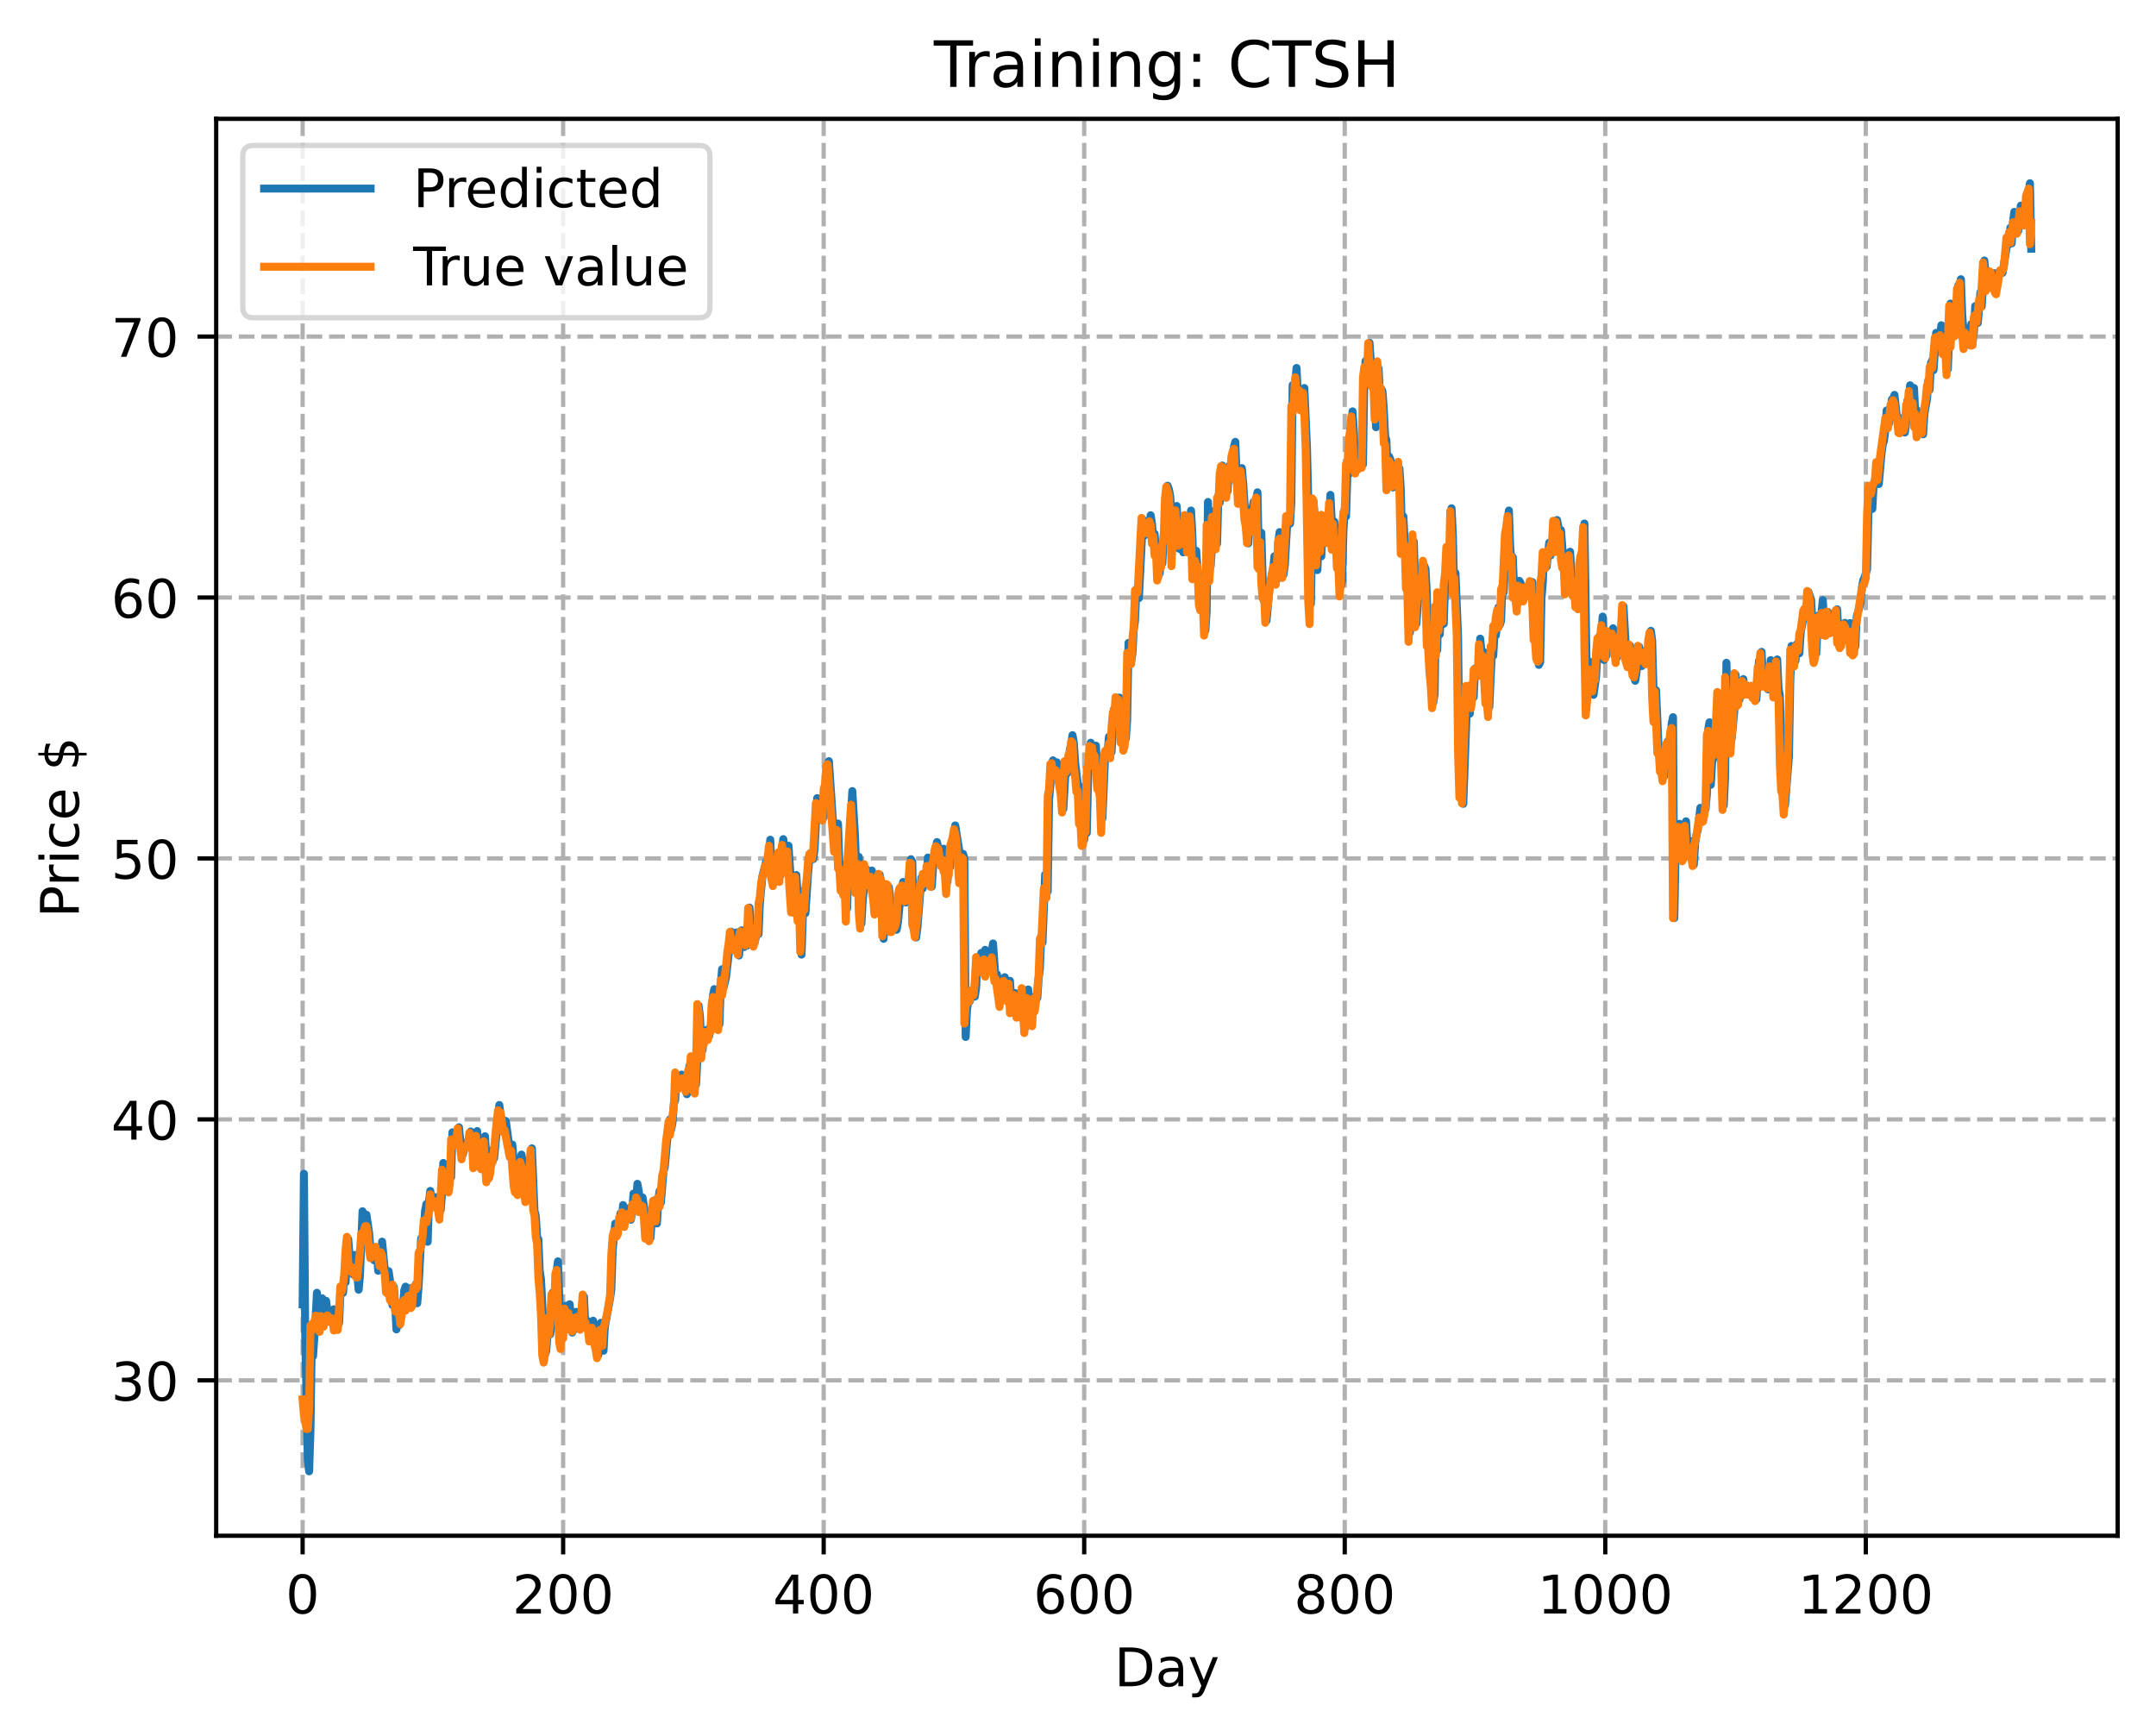 <?xml version="1.0" encoding="utf-8" standalone="no"?>
<!DOCTYPE svg PUBLIC "-//W3C//DTD SVG 1.1//EN"
  "http://www.w3.org/Graphics/SVG/1.1/DTD/svg11.dtd">
<!-- Created with matplotlib (https://matplotlib.org/) -->
<svg height="325.986pt" version="1.1" viewBox="0 0 404.923 325.986" width="404.923pt" xmlns="http://www.w3.org/2000/svg" xmlns:xlink="http://www.w3.org/1999/xlink">
 <defs>
  <style type="text/css">
*{stroke-linecap:butt;stroke-linejoin:round;}
  </style>
 </defs>
 <g id="figure_1">
  <g id="patch_1">
   <path d="M 0 325.986 
L 404.923 325.986 
L 404.923 0 
L 0 0 
z
" style="fill:#ffffff;"/>
  </g>
  <g id="axes_1">
   <g id="patch_2">
    <path d="M 40.603 288.43 
L 397.723 288.43 
L 397.723 22.318 
L 40.603 22.318 
z
" style="fill:#ffffff;"/>
   </g>
   <g id="matplotlib.axis_1">
    <g id="xtick_1">
     <g id="line2d_1">
      <path clip-path="url(#paa67c0a868)" d="M 56.836 288.43 
L 56.836 22.318 
" style="fill:none;stroke:#b0b0b0;stroke-dasharray:2.96,1.28;stroke-dashoffset:0;stroke-width:0.8;"/>
     </g>
     <g id="line2d_2">
      <defs>
       <path d="M 0 0 
L 0 3.5 
" id="me3e3ceff28" style="stroke:#000000;stroke-width:0.8;"/>
      </defs>
      <g>
       <use style="stroke:#000000;stroke-width:0.8;" x="56.836" xlink:href="#me3e3ceff28" y="288.43"/>
      </g>
     </g>
     <g id="text_1">
      <!-- 0 -->
      <defs>
       <path d="M 31.781 66.406 
Q 24.172 66.406 20.328 58.906 
Q 16.5 51.422 16.5 36.375 
Q 16.5 21.391 20.328 13.891 
Q 24.172 6.391 31.781 6.391 
Q 39.453 6.391 43.281 13.891 
Q 47.125 21.391 47.125 36.375 
Q 47.125 51.422 43.281 58.906 
Q 39.453 66.406 31.781 66.406 
z
M 31.781 74.219 
Q 44.047 74.219 50.516 64.516 
Q 56.984 54.828 56.984 36.375 
Q 56.984 17.969 50.516 8.266 
Q 44.047 -1.422 31.781 -1.422 
Q 19.531 -1.422 13.062 8.266 
Q 6.594 17.969 6.594 36.375 
Q 6.594 54.828 13.062 64.516 
Q 19.531 74.219 31.781 74.219 
z
" id="DejaVuSans-48"/>
      </defs>
      <g transform="translate(53.655 303.029)scale(0.1 -0.1)">
       <use xlink:href="#DejaVuSans-48"/>
      </g>
     </g>
    </g>
    <g id="xtick_2">
     <g id="line2d_3">
      <path clip-path="url(#paa67c0a868)" d="M 105.766 288.43 
L 105.766 22.318 
" style="fill:none;stroke:#b0b0b0;stroke-dasharray:2.96,1.28;stroke-dashoffset:0;stroke-width:0.8;"/>
     </g>
     <g id="line2d_4">
      <g>
       <use style="stroke:#000000;stroke-width:0.8;" x="105.766" xlink:href="#me3e3ceff28" y="288.43"/>
      </g>
     </g>
     <g id="text_2">
      <!-- 200 -->
      <defs>
       <path d="M 19.188 8.297 
L 53.609 8.297 
L 53.609 0 
L 7.328 0 
L 7.328 8.297 
Q 12.938 14.109 22.625 23.891 
Q 32.328 33.688 34.812 36.531 
Q 39.547 41.844 41.422 45.531 
Q 43.312 49.219 43.312 52.781 
Q 43.312 58.594 39.234 62.25 
Q 35.156 65.922 28.609 65.922 
Q 23.969 65.922 18.812 64.312 
Q 13.672 62.703 7.812 59.422 
L 7.812 69.391 
Q 13.766 71.781 18.938 73 
Q 24.125 74.219 28.422 74.219 
Q 39.75 74.219 46.484 68.547 
Q 53.219 62.891 53.219 53.422 
Q 53.219 48.922 51.531 44.891 
Q 49.859 40.875 45.406 35.406 
Q 44.188 33.984 37.641 27.219 
Q 31.109 20.453 19.188 8.297 
z
" id="DejaVuSans-50"/>
      </defs>
      <g transform="translate(96.223 303.029)scale(0.1 -0.1)">
       <use xlink:href="#DejaVuSans-50"/>
       <use x="63.623" xlink:href="#DejaVuSans-48"/>
       <use x="127.246" xlink:href="#DejaVuSans-48"/>
      </g>
     </g>
    </g>
    <g id="xtick_3">
     <g id="line2d_5">
      <path clip-path="url(#paa67c0a868)" d="M 154.697 288.43 
L 154.697 22.318 
" style="fill:none;stroke:#b0b0b0;stroke-dasharray:2.96,1.28;stroke-dashoffset:0;stroke-width:0.8;"/>
     </g>
     <g id="line2d_6">
      <g>
       <use style="stroke:#000000;stroke-width:0.8;" x="154.697" xlink:href="#me3e3ceff28" y="288.43"/>
      </g>
     </g>
     <g id="text_3">
      <!-- 400 -->
      <defs>
       <path d="M 37.797 64.312 
L 12.891 25.391 
L 37.797 25.391 
z
M 35.203 72.906 
L 47.609 72.906 
L 47.609 25.391 
L 58.016 25.391 
L 58.016 17.188 
L 47.609 17.188 
L 47.609 0 
L 37.797 0 
L 37.797 17.188 
L 4.891 17.188 
L 4.891 26.703 
z
" id="DejaVuSans-52"/>
      </defs>
      <g transform="translate(145.153 303.029)scale(0.1 -0.1)">
       <use xlink:href="#DejaVuSans-52"/>
       <use x="63.623" xlink:href="#DejaVuSans-48"/>
       <use x="127.246" xlink:href="#DejaVuSans-48"/>
      </g>
     </g>
    </g>
    <g id="xtick_4">
     <g id="line2d_7">
      <path clip-path="url(#paa67c0a868)" d="M 203.628 288.43 
L 203.628 22.318 
" style="fill:none;stroke:#b0b0b0;stroke-dasharray:2.96,1.28;stroke-dashoffset:0;stroke-width:0.8;"/>
     </g>
     <g id="line2d_8">
      <g>
       <use style="stroke:#000000;stroke-width:0.8;" x="203.628" xlink:href="#me3e3ceff28" y="288.43"/>
      </g>
     </g>
     <g id="text_4">
      <!-- 600 -->
      <defs>
       <path d="M 33.016 40.375 
Q 26.375 40.375 22.484 35.828 
Q 18.609 31.297 18.609 23.391 
Q 18.609 15.531 22.484 10.953 
Q 26.375 6.391 33.016 6.391 
Q 39.656 6.391 43.531 10.953 
Q 47.406 15.531 47.406 23.391 
Q 47.406 31.297 43.531 35.828 
Q 39.656 40.375 33.016 40.375 
z
M 52.594 71.297 
L 52.594 62.312 
Q 48.875 64.062 45.094 64.984 
Q 41.312 65.922 37.594 65.922 
Q 27.828 65.922 22.672 59.328 
Q 17.531 52.734 16.797 39.406 
Q 19.672 43.656 24.016 45.922 
Q 28.375 48.188 33.594 48.188 
Q 44.578 48.188 50.953 41.516 
Q 57.328 34.859 57.328 23.391 
Q 57.328 12.156 50.688 5.359 
Q 44.047 -1.422 33.016 -1.422 
Q 20.359 -1.422 13.672 8.266 
Q 6.984 17.969 6.984 36.375 
Q 6.984 53.656 15.188 63.938 
Q 23.391 74.219 37.203 74.219 
Q 40.922 74.219 44.703 73.484 
Q 48.484 72.75 52.594 71.297 
z
" id="DejaVuSans-54"/>
      </defs>
      <g transform="translate(194.084 303.029)scale(0.1 -0.1)">
       <use xlink:href="#DejaVuSans-54"/>
       <use x="63.623" xlink:href="#DejaVuSans-48"/>
       <use x="127.246" xlink:href="#DejaVuSans-48"/>
      </g>
     </g>
    </g>
    <g id="xtick_5">
     <g id="line2d_9">
      <path clip-path="url(#paa67c0a868)" d="M 252.558 288.43 
L 252.558 22.318 
" style="fill:none;stroke:#b0b0b0;stroke-dasharray:2.96,1.28;stroke-dashoffset:0;stroke-width:0.8;"/>
     </g>
     <g id="line2d_10">
      <g>
       <use style="stroke:#000000;stroke-width:0.8;" x="252.558" xlink:href="#me3e3ceff28" y="288.43"/>
      </g>
     </g>
     <g id="text_5">
      <!-- 800 -->
      <defs>
       <path d="M 31.781 34.625 
Q 24.75 34.625 20.719 30.859 
Q 16.703 27.094 16.703 20.516 
Q 16.703 13.922 20.719 10.156 
Q 24.75 6.391 31.781 6.391 
Q 38.812 6.391 42.859 10.172 
Q 46.922 13.969 46.922 20.516 
Q 46.922 27.094 42.891 30.859 
Q 38.875 34.625 31.781 34.625 
z
M 21.922 38.812 
Q 15.578 40.375 12.031 44.719 
Q 8.5 49.078 8.5 55.328 
Q 8.5 64.062 14.719 69.141 
Q 20.953 74.219 31.781 74.219 
Q 42.672 74.219 48.875 69.141 
Q 55.078 64.062 55.078 55.328 
Q 55.078 49.078 51.531 44.719 
Q 48 40.375 41.703 38.812 
Q 48.828 37.156 52.797 32.312 
Q 56.781 27.484 56.781 20.516 
Q 56.781 9.906 50.312 4.234 
Q 43.844 -1.422 31.781 -1.422 
Q 19.734 -1.422 13.25 4.234 
Q 6.781 9.906 6.781 20.516 
Q 6.781 27.484 10.781 32.312 
Q 14.797 37.156 21.922 38.812 
z
M 18.312 54.391 
Q 18.312 48.734 21.844 45.562 
Q 25.391 42.391 31.781 42.391 
Q 38.141 42.391 41.719 45.562 
Q 45.312 48.734 45.312 54.391 
Q 45.312 60.062 41.719 63.234 
Q 38.141 66.406 31.781 66.406 
Q 25.391 66.406 21.844 63.234 
Q 18.312 60.062 18.312 54.391 
z
" id="DejaVuSans-56"/>
      </defs>
      <g transform="translate(243.015 303.029)scale(0.1 -0.1)">
       <use xlink:href="#DejaVuSans-56"/>
       <use x="63.623" xlink:href="#DejaVuSans-48"/>
       <use x="127.246" xlink:href="#DejaVuSans-48"/>
      </g>
     </g>
    </g>
    <g id="xtick_6">
     <g id="line2d_11">
      <path clip-path="url(#paa67c0a868)" d="M 301.489 288.43 
L 301.489 22.318 
" style="fill:none;stroke:#b0b0b0;stroke-dasharray:2.96,1.28;stroke-dashoffset:0;stroke-width:0.8;"/>
     </g>
     <g id="line2d_12">
      <g>
       <use style="stroke:#000000;stroke-width:0.8;" x="301.489" xlink:href="#me3e3ceff28" y="288.43"/>
      </g>
     </g>
     <g id="text_6">
      <!-- 1000 -->
      <defs>
       <path d="M 12.406 8.297 
L 28.516 8.297 
L 28.516 63.922 
L 10.984 60.406 
L 10.984 69.391 
L 28.422 72.906 
L 38.281 72.906 
L 38.281 8.297 
L 54.391 8.297 
L 54.391 0 
L 12.406 0 
z
" id="DejaVuSans-49"/>
      </defs>
      <g transform="translate(288.764 303.029)scale(0.1 -0.1)">
       <use xlink:href="#DejaVuSans-49"/>
       <use x="63.623" xlink:href="#DejaVuSans-48"/>
       <use x="127.246" xlink:href="#DejaVuSans-48"/>
       <use x="190.869" xlink:href="#DejaVuSans-48"/>
      </g>
     </g>
    </g>
    <g id="xtick_7">
     <g id="line2d_13">
      <path clip-path="url(#paa67c0a868)" d="M 350.419 288.43 
L 350.419 22.318 
" style="fill:none;stroke:#b0b0b0;stroke-dasharray:2.96,1.28;stroke-dashoffset:0;stroke-width:0.8;"/>
     </g>
     <g id="line2d_14">
      <g>
       <use style="stroke:#000000;stroke-width:0.8;" x="350.419" xlink:href="#me3e3ceff28" y="288.43"/>
      </g>
     </g>
     <g id="text_7">
      <!-- 1200 -->
      <g transform="translate(337.694 303.029)scale(0.1 -0.1)">
       <use xlink:href="#DejaVuSans-49"/>
       <use x="63.623" xlink:href="#DejaVuSans-50"/>
       <use x="127.246" xlink:href="#DejaVuSans-48"/>
       <use x="190.869" xlink:href="#DejaVuSans-48"/>
      </g>
     </g>
    </g>
    <g id="text_8">
     <!-- Day -->
     <defs>
      <path d="M 19.672 64.797 
L 19.672 8.109 
L 31.594 8.109 
Q 46.688 8.109 53.688 14.938 
Q 60.688 21.781 60.688 36.531 
Q 60.688 51.172 53.688 57.984 
Q 46.688 64.797 31.594 64.797 
z
M 9.812 72.906 
L 30.078 72.906 
Q 51.266 72.906 61.172 64.094 
Q 71.094 55.281 71.094 36.531 
Q 71.094 17.672 61.125 8.828 
Q 51.172 0 30.078 0 
L 9.812 0 
z
" id="DejaVuSans-68"/>
      <path d="M 34.281 27.484 
Q 23.391 27.484 19.188 25 
Q 14.984 22.516 14.984 16.5 
Q 14.984 11.719 18.141 8.906 
Q 21.297 6.109 26.703 6.109 
Q 34.188 6.109 38.703 11.406 
Q 43.219 16.703 43.219 25.484 
L 43.219 27.484 
z
M 52.203 31.203 
L 52.203 0 
L 43.219 0 
L 43.219 8.297 
Q 40.141 3.328 35.547 0.953 
Q 30.953 -1.422 24.312 -1.422 
Q 15.922 -1.422 10.953 3.297 
Q 6 8.016 6 15.922 
Q 6 25.141 12.172 29.828 
Q 18.359 34.516 30.609 34.516 
L 43.219 34.516 
L 43.219 35.406 
Q 43.219 41.609 39.141 45 
Q 35.062 48.391 27.688 48.391 
Q 23 48.391 18.547 47.266 
Q 14.109 46.141 10.016 43.891 
L 10.016 52.203 
Q 14.938 54.109 19.578 55.047 
Q 24.219 56 28.609 56 
Q 40.484 56 46.344 49.844 
Q 52.203 43.703 52.203 31.203 
z
" id="DejaVuSans-97"/>
      <path d="M 32.172 -5.078 
Q 28.375 -14.844 24.75 -17.812 
Q 21.141 -20.797 15.094 -20.797 
L 7.906 -20.797 
L 7.906 -13.281 
L 13.188 -13.281 
Q 16.891 -13.281 18.938 -11.516 
Q 21 -9.766 23.484 -3.219 
L 25.094 0.875 
L 2.984 54.688 
L 12.5 54.688 
L 29.594 11.922 
L 46.688 54.688 
L 56.203 54.688 
z
" id="DejaVuSans-121"/>
     </defs>
     <g transform="translate(209.29 316.707)scale(0.1 -0.1)">
      <use xlink:href="#DejaVuSans-68"/>
      <use x="77.002" xlink:href="#DejaVuSans-97"/>
      <use x="138.281" xlink:href="#DejaVuSans-121"/>
     </g>
    </g>
   </g>
   <g id="matplotlib.axis_2">
    <g id="ytick_1">
     <g id="line2d_15">
      <path clip-path="url(#paa67c0a868)" d="M 40.603 259.249 
L 397.723 259.249 
" style="fill:none;stroke:#b0b0b0;stroke-dasharray:2.96,1.28;stroke-dashoffset:0;stroke-width:0.8;"/>
     </g>
     <g id="line2d_16">
      <defs>
       <path d="M 0 0 
L -3.5 0 
" id="mb2df8d73ce" style="stroke:#000000;stroke-width:0.8;"/>
      </defs>
      <g>
       <use style="stroke:#000000;stroke-width:0.8;" x="40.603" xlink:href="#mb2df8d73ce" y="259.249"/>
      </g>
     </g>
     <g id="text_9">
      <!-- 30 -->
      <defs>
       <path d="M 40.578 39.312 
Q 47.656 37.797 51.625 33 
Q 55.609 28.219 55.609 21.188 
Q 55.609 10.406 48.188 4.484 
Q 40.766 -1.422 27.094 -1.422 
Q 22.516 -1.422 17.656 -0.516 
Q 12.797 0.391 7.625 2.203 
L 7.625 11.719 
Q 11.719 9.328 16.594 8.109 
Q 21.484 6.891 26.812 6.891 
Q 36.078 6.891 40.938 10.547 
Q 45.797 14.203 45.797 21.188 
Q 45.797 27.641 41.281 31.266 
Q 36.766 34.906 28.719 34.906 
L 20.219 34.906 
L 20.219 43.016 
L 29.109 43.016 
Q 36.375 43.016 40.234 45.922 
Q 44.094 48.828 44.094 54.297 
Q 44.094 59.906 40.109 62.906 
Q 36.141 65.922 28.719 65.922 
Q 24.656 65.922 20.016 65.031 
Q 15.375 64.156 9.812 62.312 
L 9.812 71.094 
Q 15.438 72.656 20.344 73.438 
Q 25.25 74.219 29.594 74.219 
Q 40.828 74.219 47.359 69.109 
Q 53.906 64.016 53.906 55.328 
Q 53.906 49.266 50.438 45.094 
Q 46.969 40.922 40.578 39.312 
z
" id="DejaVuSans-51"/>
      </defs>
      <g transform="translate(20.878 263.048)scale(0.1 -0.1)">
       <use xlink:href="#DejaVuSans-51"/>
       <use x="63.623" xlink:href="#DejaVuSans-48"/>
      </g>
     </g>
    </g>
    <g id="ytick_2">
     <g id="line2d_17">
      <path clip-path="url(#paa67c0a868)" d="M 40.603 210.239 
L 397.723 210.239 
" style="fill:none;stroke:#b0b0b0;stroke-dasharray:2.96,1.28;stroke-dashoffset:0;stroke-width:0.8;"/>
     </g>
     <g id="line2d_18">
      <g>
       <use style="stroke:#000000;stroke-width:0.8;" x="40.603" xlink:href="#mb2df8d73ce" y="210.239"/>
      </g>
     </g>
     <g id="text_10">
      <!-- 40 -->
      <g transform="translate(20.878 214.038)scale(0.1 -0.1)">
       <use xlink:href="#DejaVuSans-52"/>
       <use x="63.623" xlink:href="#DejaVuSans-48"/>
      </g>
     </g>
    </g>
    <g id="ytick_3">
     <g id="line2d_19">
      <path clip-path="url(#paa67c0a868)" d="M 40.603 161.229 
L 397.723 161.229 
" style="fill:none;stroke:#b0b0b0;stroke-dasharray:2.96,1.28;stroke-dashoffset:0;stroke-width:0.8;"/>
     </g>
     <g id="line2d_20">
      <g>
       <use style="stroke:#000000;stroke-width:0.8;" x="40.603" xlink:href="#mb2df8d73ce" y="161.229"/>
      </g>
     </g>
     <g id="text_11">
      <!-- 50 -->
      <defs>
       <path d="M 10.797 72.906 
L 49.516 72.906 
L 49.516 64.594 
L 19.828 64.594 
L 19.828 46.734 
Q 21.969 47.469 24.109 47.828 
Q 26.266 48.188 28.422 48.188 
Q 40.625 48.188 47.75 41.5 
Q 54.891 34.812 54.891 23.391 
Q 54.891 11.625 47.562 5.094 
Q 40.234 -1.422 26.906 -1.422 
Q 22.312 -1.422 17.547 -0.641 
Q 12.797 0.141 7.719 1.703 
L 7.719 11.625 
Q 12.109 9.234 16.797 8.062 
Q 21.484 6.891 26.703 6.891 
Q 35.156 6.891 40.078 11.328 
Q 45.016 15.766 45.016 23.391 
Q 45.016 31 40.078 35.438 
Q 35.156 39.891 26.703 39.891 
Q 22.75 39.891 18.812 39.016 
Q 14.891 38.141 10.797 36.281 
z
" id="DejaVuSans-53"/>
      </defs>
      <g transform="translate(20.878 165.028)scale(0.1 -0.1)">
       <use xlink:href="#DejaVuSans-53"/>
       <use x="63.623" xlink:href="#DejaVuSans-48"/>
      </g>
     </g>
    </g>
    <g id="ytick_4">
     <g id="line2d_21">
      <path clip-path="url(#paa67c0a868)" d="M 40.603 112.219 
L 397.723 112.219 
" style="fill:none;stroke:#b0b0b0;stroke-dasharray:2.96,1.28;stroke-dashoffset:0;stroke-width:0.8;"/>
     </g>
     <g id="line2d_22">
      <g>
       <use style="stroke:#000000;stroke-width:0.8;" x="40.603" xlink:href="#mb2df8d73ce" y="112.219"/>
      </g>
     </g>
     <g id="text_12">
      <!-- 60 -->
      <g transform="translate(20.878 116.018)scale(0.1 -0.1)">
       <use xlink:href="#DejaVuSans-54"/>
       <use x="63.623" xlink:href="#DejaVuSans-48"/>
      </g>
     </g>
    </g>
    <g id="ytick_5">
     <g id="line2d_23">
      <path clip-path="url(#paa67c0a868)" d="M 40.603 63.209 
L 397.723 63.209 
" style="fill:none;stroke:#b0b0b0;stroke-dasharray:2.96,1.28;stroke-dashoffset:0;stroke-width:0.8;"/>
     </g>
     <g id="line2d_24">
      <g>
       <use style="stroke:#000000;stroke-width:0.8;" x="40.603" xlink:href="#mb2df8d73ce" y="63.209"/>
      </g>
     </g>
     <g id="text_13">
      <!-- 70 -->
      <defs>
       <path d="M 8.203 72.906 
L 55.078 72.906 
L 55.078 68.703 
L 28.609 0 
L 18.312 0 
L 43.219 64.594 
L 8.203 64.594 
z
" id="DejaVuSans-55"/>
      </defs>
      <g transform="translate(20.878 67.009)scale(0.1 -0.1)">
       <use xlink:href="#DejaVuSans-55"/>
       <use x="63.623" xlink:href="#DejaVuSans-48"/>
      </g>
     </g>
    </g>
    <g id="text_14">
     <!-- Price $ -->
     <defs>
      <path d="M 19.672 64.797 
L 19.672 37.406 
L 32.078 37.406 
Q 38.969 37.406 42.719 40.969 
Q 46.484 44.531 46.484 51.125 
Q 46.484 57.672 42.719 61.234 
Q 38.969 64.797 32.078 64.797 
z
M 9.812 72.906 
L 32.078 72.906 
Q 44.344 72.906 50.609 67.359 
Q 56.891 61.812 56.891 51.125 
Q 56.891 40.328 50.609 34.812 
Q 44.344 29.297 32.078 29.297 
L 19.672 29.297 
L 19.672 0 
L 9.812 0 
z
" id="DejaVuSans-80"/>
      <path d="M 41.109 46.297 
Q 39.594 47.172 37.812 47.578 
Q 36.031 48 33.891 48 
Q 26.266 48 22.188 43.047 
Q 18.109 38.094 18.109 28.812 
L 18.109 0 
L 9.078 0 
L 9.078 54.688 
L 18.109 54.688 
L 18.109 46.188 
Q 20.953 51.172 25.484 53.578 
Q 30.031 56 36.531 56 
Q 37.453 56 38.578 55.875 
Q 39.703 55.766 41.062 55.516 
z
" id="DejaVuSans-114"/>
      <path d="M 9.422 54.688 
L 18.406 54.688 
L 18.406 0 
L 9.422 0 
z
M 9.422 75.984 
L 18.406 75.984 
L 18.406 64.594 
L 9.422 64.594 
z
" id="DejaVuSans-105"/>
      <path d="M 48.781 52.594 
L 48.781 44.188 
Q 44.969 46.297 41.141 47.344 
Q 37.312 48.391 33.406 48.391 
Q 24.656 48.391 19.812 42.844 
Q 14.984 37.312 14.984 27.297 
Q 14.984 17.281 19.812 11.734 
Q 24.656 6.203 33.406 6.203 
Q 37.312 6.203 41.141 7.25 
Q 44.969 8.297 48.781 10.406 
L 48.781 2.094 
Q 45.016 0.344 40.984 -0.531 
Q 36.969 -1.422 32.422 -1.422 
Q 20.062 -1.422 12.781 6.344 
Q 5.516 14.109 5.516 27.297 
Q 5.516 40.672 12.859 48.328 
Q 20.219 56 33.016 56 
Q 37.156 56 41.109 55.141 
Q 45.062 54.297 48.781 52.594 
z
" id="DejaVuSans-99"/>
      <path d="M 56.203 29.594 
L 56.203 25.203 
L 14.891 25.203 
Q 15.484 15.922 20.484 11.062 
Q 25.484 6.203 34.422 6.203 
Q 39.594 6.203 44.453 7.469 
Q 49.312 8.734 54.109 11.281 
L 54.109 2.781 
Q 49.266 0.734 44.188 -0.344 
Q 39.109 -1.422 33.891 -1.422 
Q 20.797 -1.422 13.156 6.188 
Q 5.516 13.812 5.516 26.812 
Q 5.516 40.234 12.766 48.109 
Q 20.016 56 32.328 56 
Q 43.359 56 49.781 48.891 
Q 56.203 41.797 56.203 29.594 
z
M 47.219 32.234 
Q 47.125 39.594 43.094 43.984 
Q 39.062 48.391 32.422 48.391 
Q 24.906 48.391 20.391 44.141 
Q 15.875 39.891 15.188 32.172 
z
" id="DejaVuSans-101"/>
      <path id="DejaVuSans-32"/>
      <path d="M 33.797 -14.703 
L 28.906 -14.703 
L 28.859 0 
Q 23.734 0.094 18.609 1.188 
Q 13.484 2.297 8.297 4.5 
L 8.297 13.281 
Q 13.281 10.156 18.375 8.562 
Q 23.484 6.984 28.906 6.938 
L 28.906 29.203 
Q 18.109 30.953 13.203 35.156 
Q 8.297 39.359 8.297 46.688 
Q 8.297 54.641 13.625 59.219 
Q 18.953 63.812 28.906 64.5 
L 28.906 75.984 
L 33.797 75.984 
L 33.797 64.656 
Q 38.328 64.453 42.578 63.688 
Q 46.828 62.938 50.875 61.625 
L 50.875 53.078 
Q 46.828 55.125 42.547 56.25 
Q 38.281 57.375 33.797 57.562 
L 33.797 36.719 
Q 44.875 35.016 50.094 30.609 
Q 55.328 26.219 55.328 18.609 
Q 55.328 10.359 49.781 5.594 
Q 44.234 0.828 33.797 0.094 
z
M 28.906 37.594 
L 28.906 57.625 
Q 23.25 56.984 20.266 54.391 
Q 17.281 51.812 17.281 47.516 
Q 17.281 43.312 20.031 40.969 
Q 22.797 38.625 28.906 37.594 
z
M 33.797 28.219 
L 33.797 7.078 
Q 39.984 7.906 43.141 10.594 
Q 46.297 13.281 46.297 17.672 
Q 46.297 21.969 43.281 24.5 
Q 40.281 27.047 33.797 28.219 
z
" id="DejaVuSans-36"/>
     </defs>
     <g transform="translate(14.798 172.342)rotate(-90)scale(0.1 -0.1)">
      <use xlink:href="#DejaVuSans-80"/>
      <use x="58.553" xlink:href="#DejaVuSans-114"/>
      <use x="99.666" xlink:href="#DejaVuSans-105"/>
      <use x="127.449" xlink:href="#DejaVuSans-99"/>
      <use x="182.43" xlink:href="#DejaVuSans-101"/>
      <use x="243.953" xlink:href="#DejaVuSans-32"/>
      <use x="275.74" xlink:href="#DejaVuSans-36"/>
     </g>
    </g>
   </g>
   <g id="line2d_25">
    <path clip-path="url(#paa67c0a868)" d="M 56.836 244.97 
L 57.081 220.452 
L 57.325 250.932 
L 57.814 274.236 
L 58.059 276.334 
L 58.304 268.732 
L 58.548 252.283 
L 58.793 254.716 
L 59.282 247.442 
L 59.527 242.798 
L 60.016 247 
L 60.261 249.029 
L 60.506 243.842 
L 60.995 247.384 
L 61.24 244.311 
L 61.484 246.06 
L 61.729 246.401 
L 61.974 247.648 
L 62.218 247.915 
L 62.463 246.157 
L 62.708 245.897 
L 62.952 249.231 
L 63.197 247.694 
L 63.441 249.004 
L 63.686 248.446 
L 63.931 243.153 
L 64.175 242.037 
L 64.42 242.81 
L 64.665 240.059 
L 64.909 240.834 
L 65.399 232.746 
L 65.643 235.754 
L 65.888 235.791 
L 66.133 236.427 
L 66.377 239.38 
L 66.622 235.705 
L 66.867 238.782 
L 67.111 239.564 
L 67.356 242.228 
L 67.601 239.649 
L 68.09 227.488 
L 68.335 231.001 
L 68.579 231.354 
L 68.824 228.14 
L 69.313 231.461 
L 69.558 234.257 
L 69.802 235.593 
L 70.047 235.254 
L 70.292 236.712 
L 70.536 234.855 
L 70.781 234.59 
L 71.026 238.666 
L 71.27 237.889 
L 71.515 237.522 
L 71.76 233.198 
L 72.249 238.358 
L 72.738 241.074 
L 72.983 238.735 
L 73.228 240.386 
L 73.472 244.143 
L 73.717 245.125 
L 73.962 241.678 
L 74.206 244.863 
L 74.451 249.675 
L 74.696 246.12 
L 74.94 248.912 
L 75.185 245.786 
L 75.429 245.705 
L 75.674 245.821 
L 75.919 242.359 
L 76.163 241.647 
L 76.653 243.206 
L 76.897 242.1 
L 77.142 241.934 
L 77.387 242.723 
L 77.631 244.64 
L 78.121 241.157 
L 78.365 244.764 
L 78.61 241.635 
L 79.099 232.568 
L 79.344 232.935 
L 79.589 231.228 
L 79.833 227.416 
L 80.078 226.148 
L 80.323 233.223 
L 80.567 225.566 
L 80.812 223.673 
L 81.056 225.321 
L 81.546 225.685 
L 81.79 224.836 
L 82.035 224.907 
L 82.28 225.662 
L 82.524 227.409 
L 82.769 227.239 
L 83.014 224.248 
L 83.258 218.422 
L 83.503 220.557 
L 83.748 220.449 
L 83.992 220.486 
L 84.237 220.639 
L 84.482 221.412 
L 84.726 221.086 
L 84.971 212.663 
L 85.216 213.088 
L 85.46 214.187 
L 85.705 214.746 
L 85.95 213.819 
L 86.194 211.714 
L 86.439 214.137 
L 86.684 215.085 
L 86.928 216.793 
L 87.417 214.606 
L 87.907 214.914 
L 88.151 214.676 
L 88.396 212.509 
L 88.641 214.954 
L 88.885 214.007 
L 89.13 218.409 
L 89.375 213.914 
L 89.619 212.43 
L 89.864 216.513 
L 90.109 217.993 
L 90.353 217.645 
L 90.598 218.175 
L 90.843 217.055 
L 91.087 213.401 
L 91.577 221.492 
L 91.821 218.096 
L 92.066 219.36 
L 92.311 218.582 
L 92.555 215.926 
L 92.8 217.537 
L 93.778 207.541 
L 94.023 209.442 
L 94.512 211.054 
L 94.757 212.49 
L 95.002 210.527 
L 95.491 214.193 
L 95.98 217.24 
L 96.225 214.966 
L 96.714 221.02 
L 96.959 222.712 
L 97.204 221.274 
L 97.448 222.924 
L 97.693 218.448 
L 97.938 216.845 
L 98.182 218.159 
L 98.427 221.19 
L 98.672 222.757 
L 98.916 225.472 
L 99.161 223.214 
L 99.405 223.357 
L 99.895 215.679 
L 100.384 227.403 
L 100.629 228.359 
L 100.873 232.325 
L 101.118 232.759 
L 101.363 238.646 
L 101.607 240.301 
L 102.341 254.458 
L 102.586 253.751 
L 103.075 247.863 
L 103.32 250.624 
L 103.565 249.285 
L 103.809 242.752 
L 104.054 245.332 
L 104.299 246.57 
L 104.543 238.735 
L 104.788 236.898 
L 105.277 249.835 
L 105.522 251.361 
L 105.766 246.671 
L 106.011 249.096 
L 106.256 245.241 
L 106.5 247.427 
L 106.745 247.302 
L 106.99 244.957 
L 107.479 250.286 
L 107.724 249.775 
L 107.968 248.418 
L 108.213 246.389 
L 108.458 247.869 
L 108.702 247.761 
L 108.947 249.202 
L 109.681 243.545 
L 109.926 248.964 
L 110.17 247.964 
L 110.904 250.806 
L 111.393 248.047 
L 111.883 252.415 
L 112.127 252.894 
L 112.372 254.487 
L 112.861 248.442 
L 113.351 253.685 
L 113.595 249.229 
L 114.574 243.857 
L 114.819 242.231 
L 115.063 234.842 
L 115.553 229.803 
L 115.797 231.733 
L 116.042 230.733 
L 116.287 230.259 
L 116.531 227.873 
L 116.776 229.383 
L 117.02 226.324 
L 117.51 229.246 
L 117.754 227.333 
L 117.999 226.953 
L 118.244 228.499 
L 118.488 229.088 
L 118.733 227.519 
L 118.978 224.175 
L 119.222 224.276 
L 119.467 225.738 
L 119.712 222.334 
L 119.956 223.636 
L 120.201 225.646 
L 120.446 224.9 
L 120.69 224.897 
L 121.424 229.673 
L 121.669 229.196 
L 122.158 232.534 
L 122.403 229.266 
L 122.648 228.016 
L 122.892 225.447 
L 123.137 226.562 
L 123.381 229.78 
L 123.626 225.402 
L 123.871 223.696 
L 124.115 225.909 
L 124.605 220.029 
L 124.849 219.224 
L 125.339 213.809 
L 125.828 210.236 
L 126.073 212.087 
L 126.317 210.716 
L 126.562 207.274 
L 126.807 206.614 
L 127.051 202.104 
L 127.296 203.832 
L 127.541 204.099 
L 127.785 203.437 
L 128.03 201.829 
L 128.275 202.088 
L 128.764 204.068 
L 129.008 205.507 
L 129.253 201.861 
L 129.498 200.135 
L 129.742 201.67 
L 129.987 198.759 
L 130.232 200.038 
L 130.476 203.402 
L 130.721 203.686 
L 130.966 199.199 
L 131.21 188.875 
L 131.455 190.879 
L 131.7 195.889 
L 131.944 197.241 
L 132.189 194.73 
L 132.434 195.083 
L 132.678 193.473 
L 132.923 193.332 
L 133.168 194.627 
L 133.657 191.722 
L 133.902 187.04 
L 134.146 185.77 
L 134.391 190.348 
L 134.636 192.26 
L 134.88 190.504 
L 135.125 192.379 
L 135.369 184.94 
L 135.614 182.038 
L 135.859 185.604 
L 136.348 183.606 
L 137.327 174.98 
L 137.571 176.466 
L 137.816 177.243 
L 138.061 177.23 
L 138.305 175.127 
L 138.55 175.794 
L 138.795 179.459 
L 139.284 174.725 
L 139.529 177.048 
L 139.773 177.857 
L 140.018 176.721 
L 140.263 177.605 
L 140.507 176.503 
L 140.752 170.45 
L 140.996 173.351 
L 141.241 174.603 
L 141.486 176.673 
L 141.73 177.021 
L 141.975 175.929 
L 142.22 173.414 
L 142.464 175.441 
L 142.709 169.641 
L 143.198 164.537 
L 143.932 161.681 
L 144.177 162.96 
L 144.666 157.708 
L 144.911 163.554 
L 145.4 165.739 
L 145.89 160.834 
L 146.134 162.665 
L 146.379 160.347 
L 146.624 164.349 
L 146.868 159.696 
L 147.113 157.598 
L 147.602 162.302 
L 147.847 162.371 
L 148.091 158.84 
L 148.825 169.857 
L 149.07 167.627 
L 149.315 169.676 
L 149.559 164.338 
L 150.049 172.073 
L 150.293 167.362 
L 150.538 179.293 
L 150.783 172.068 
L 151.027 168.79 
L 151.272 171.496 
L 151.761 164.091 
L 152.006 161.295 
L 152.251 160.23 
L 152.495 161.255 
L 152.74 161.348 
L 152.984 159.557 
L 153.474 149.901 
L 153.718 153.345 
L 153.963 152.009 
L 154.208 152.872 
L 154.452 150.559 
L 154.697 153.507 
L 154.942 148.341 
L 155.676 142.958 
L 156.654 157.479 
L 156.899 158.11 
L 157.144 154.973 
L 157.388 154.674 
L 157.633 162.135 
L 157.878 162.257 
L 158.122 165.596 
L 158.367 164.906 
L 158.612 166.488 
L 158.856 164.655 
L 159.101 170.627 
L 159.345 161.425 
L 160.079 148.571 
L 160.569 156.844 
L 160.813 163.295 
L 161.058 162.953 
L 161.303 160.932 
L 161.547 169.647 
L 161.792 173.449 
L 162.037 168.882 
L 162.281 166.896 
L 162.526 163.074 
L 162.771 163.323 
L 163.015 165.363 
L 163.26 164.804 
L 163.505 165.067 
L 163.749 163.505 
L 164.239 167.753 
L 164.483 170.084 
L 164.728 170.132 
L 164.972 168.915 
L 165.217 164.285 
L 165.462 166.173 
L 165.706 166.935 
L 165.951 176.328 
L 166.196 172.163 
L 166.44 171.669 
L 166.685 167.06 
L 166.93 166.604 
L 167.174 168.655 
L 167.419 173.633 
L 167.664 173.456 
L 167.908 171.726 
L 168.398 174.622 
L 168.642 173.242 
L 169.132 168.164 
L 169.621 165.645 
L 169.866 166.757 
L 170.11 169.512 
L 170.355 169.215 
L 171.089 161.368 
L 171.333 161.881 
L 171.578 173.129 
L 171.823 173.135 
L 172.067 176.067 
L 172.312 174.113 
L 173.046 164.835 
L 173.291 166.85 
L 173.535 164.421 
L 173.78 164.102 
L 174.025 165.382 
L 174.269 161.058 
L 174.759 165.002 
L 175.003 166.514 
L 175.248 162.643 
L 175.737 159.184 
L 175.982 158.153 
L 176.227 159.338 
L 176.471 159.326 
L 176.716 161.885 
L 176.96 161.733 
L 177.205 159.404 
L 177.45 162.916 
L 177.694 163.517 
L 177.939 165.619 
L 178.184 162.352 
L 178.428 162.854 
L 178.673 159.312 
L 178.918 157.654 
L 179.162 156.79 
L 179.407 155.024 
L 180.141 159.626 
L 180.386 163.507 
L 180.63 163.843 
L 180.875 160.371 
L 181.12 161.227 
L 181.364 194.755 
L 181.609 189.655 
L 181.854 188.009 
L 182.098 188.109 
L 182.588 186.76 
L 183.077 187.174 
L 183.321 185.615 
L 183.566 180.075 
L 183.811 179.683 
L 184.055 180.744 
L 184.3 178.964 
L 184.545 180.544 
L 184.789 180.485 
L 185.034 178.39 
L 185.279 181.602 
L 185.523 181.538 
L 185.768 179.683 
L 186.013 178.845 
L 186.257 178.819 
L 186.502 177.191 
L 186.991 184.108 
L 187.236 182.965 
L 187.481 184.254 
L 187.97 187.398 
L 188.215 185.573 
L 188.459 185.44 
L 188.704 183.527 
L 188.948 184.267 
L 189.193 186.746 
L 189.438 186.771 
L 189.682 184.216 
L 189.927 187.881 
L 190.172 186.878 
L 190.416 188.199 
L 190.661 186.518 
L 190.906 187.917 
L 191.15 190.278 
L 191.64 187.976 
L 191.884 190.082 
L 192.129 185.842 
L 192.618 192.932 
L 192.863 190.957 
L 193.108 185.838 
L 193.352 189.22 
L 193.597 190.452 
L 193.842 188.045 
L 194.086 190.211 
L 194.331 187.207 
L 194.575 187.785 
L 194.82 187.431 
L 195.065 183.819 
L 195.309 181.903 
L 195.554 175.812 
L 195.799 177.011 
L 196.288 164.262 
L 196.533 164.315 
L 196.777 167.412 
L 197.022 150.242 
L 197.267 147.536 
L 197.511 143.514 
L 197.756 142.804 
L 198.001 145.483 
L 198.49 143.176 
L 199.469 148.876 
L 199.713 151.925 
L 200.203 143.233 
L 200.447 145.234 
L 200.692 143.688 
L 200.936 140.722 
L 201.181 139.841 
L 201.426 138.071 
L 201.67 139.404 
L 201.915 143.098 
L 202.404 147.22 
L 202.649 147.581 
L 202.894 152.667 
L 203.138 152.496 
L 203.383 157.696 
L 203.628 157.708 
L 203.872 153.97 
L 204.117 156.433 
L 204.362 145.68 
L 204.606 143.215 
L 204.851 139.494 
L 205.096 140.24 
L 205.34 140.118 
L 205.585 141.296 
L 205.83 140.039 
L 206.074 145.138 
L 206.319 147.008 
L 206.563 145.99 
L 206.808 146.662 
L 207.053 153.703 
L 207.542 142.236 
L 207.787 140.875 
L 208.031 141.045 
L 208.276 138.376 
L 208.521 138.218 
L 208.765 141.257 
L 209.255 133.082 
L 209.499 135.365 
L 209.744 131.221 
L 209.989 131.52 
L 210.233 131.011 
L 210.723 138.217 
L 210.967 134.198 
L 211.212 139.449 
L 211.457 138.638 
L 211.701 135.233 
L 211.946 120.75 
L 212.191 123.56 
L 212.435 124.329 
L 212.68 122.753 
L 212.924 118.351 
L 213.169 116.608 
L 213.414 110.655 
L 213.658 112.088 
L 213.903 112.328 
L 214.637 97.587 
L 214.882 100.618 
L 215.126 100.127 
L 215.371 98.63 
L 215.616 97.886 
L 215.86 99.428 
L 216.105 96.774 
L 216.35 98.273 
L 216.594 101.381 
L 216.839 100.247 
L 217.084 103.047 
L 217.328 102.44 
L 217.573 108.092 
L 217.818 107.636 
L 218.062 103.54 
L 218.307 105.79 
L 218.551 100.551 
L 218.796 99.388 
L 219.041 93.415 
L 219.285 91.22 
L 219.53 91.873 
L 219.775 93.156 
L 220.019 96.634 
L 220.264 103.053 
L 220.753 96.593 
L 220.998 95.037 
L 221.487 103.072 
L 221.732 99.768 
L 222.221 103.733 
L 222.711 96.975 
L 222.955 98.993 
L 223.2 102.774 
L 223.689 95.884 
L 223.934 100.276 
L 224.179 107.707 
L 224.423 104.786 
L 224.668 103.441 
L 224.912 107.039 
L 225.157 108.338 
L 225.402 112.721 
L 225.646 113.63 
L 225.891 109.659 
L 226.136 113.131 
L 226.38 118.43 
L 226.625 114.831 
L 226.87 94.276 
L 227.114 103.114 
L 227.359 106.414 
L 227.604 103.167 
L 227.848 96.042 
L 228.338 101.47 
L 228.582 102.111 
L 228.827 93.047 
L 229.072 94.443 
L 229.561 87.437 
L 229.806 88.517 
L 230.05 88.978 
L 230.295 88.958 
L 230.539 92.294 
L 230.784 88.687 
L 231.029 87.303 
L 231.273 89.643 
L 231.518 85.621 
L 231.763 83.852 
L 232.007 82.989 
L 232.252 89.2 
L 232.497 88.812 
L 232.741 93.216 
L 232.986 92.567 
L 233.231 87.918 
L 233.475 90.573 
L 233.965 98.069 
L 234.454 102.048 
L 234.699 96.445 
L 234.943 99.03 
L 235.188 95.72 
L 235.433 94.263 
L 235.677 97.004 
L 235.922 94.042 
L 236.167 92.464 
L 236.411 104.184 
L 236.656 105.539 
L 236.9 100.064 
L 237.145 108.852 
L 237.39 112.869 
L 237.634 111.31 
L 237.879 116.553 
L 238.368 111.038 
L 238.858 107.96 
L 239.102 107.313 
L 239.347 104.476 
L 239.592 107.75 
L 239.836 108.865 
L 240.081 101.835 
L 240.326 99.931 
L 240.57 100.166 
L 241.06 107.935 
L 241.304 106.08 
L 241.794 97.624 
L 242.283 98.352 
L 242.527 94.465 
L 242.772 72.321 
L 243.017 75.392 
L 243.506 69.108 
L 243.751 74.425 
L 243.995 76.07 
L 244.24 73.353 
L 244.485 76.509 
L 244.974 72.878 
L 245.463 84.016 
L 246.197 113.417 
L 246.442 100.865 
L 246.687 94.24 
L 247.176 99.898 
L 247.421 107.066 
L 247.665 100.79 
L 247.91 97.914 
L 248.155 104.492 
L 248.399 97.004 
L 248.644 100.184 
L 249.133 98.002 
L 249.378 101.308 
L 249.622 97.95 
L 249.867 92.94 
L 250.356 102.634 
L 250.601 97.956 
L 250.846 102.778 
L 251.09 99.894 
L 251.335 106.313 
L 251.58 104.298 
L 251.824 110.135 
L 252.069 109.142 
L 252.314 99.783 
L 252.558 95.525 
L 252.803 97.018 
L 253.048 89.19 
L 253.292 89.085 
L 253.782 80.06 
L 254.026 77.26 
L 254.271 81.117 
L 254.515 87.132 
L 254.76 87.578 
L 255.249 85.704 
L 255.494 86.051 
L 255.739 85.952 
L 255.983 87.214 
L 256.228 71.863 
L 256.473 67.791 
L 256.962 72.151 
L 257.207 64.365 
L 257.696 71.358 
L 257.941 69.027 
L 258.185 71.486 
L 258.43 80.233 
L 258.675 76.987 
L 258.919 69.181 
L 259.164 74.252 
L 259.409 73.037 
L 259.653 73.527 
L 259.898 76.955 
L 260.143 81.987 
L 260.387 82.64 
L 260.632 90.456 
L 260.876 85.73 
L 261.121 86.275 
L 261.366 87.743 
L 261.61 91.555 
L 261.855 90.357 
L 262.1 90.603 
L 262.344 88.71 
L 262.589 89.845 
L 262.834 87.98 
L 263.078 91.782 
L 263.323 101.503 
L 263.568 96.996 
L 263.812 101.756 
L 264.057 102.105 
L 264.302 109.204 
L 264.546 109.454 
L 264.791 118.841 
L 265.525 101.696 
L 266.014 117.174 
L 266.503 110.211 
L 266.993 107.162 
L 267.237 110.326 
L 267.482 106.242 
L 267.727 106.846 
L 267.971 111.496 
L 268.216 120.174 
L 268.461 119.851 
L 268.95 129.745 
L 269.195 131.938 
L 269.439 130.361 
L 269.684 114.042 
L 269.929 122.105 
L 270.173 111.872 
L 270.418 119.121 
L 270.663 113.02 
L 270.907 116.625 
L 271.152 117.158 
L 271.397 109.688 
L 271.886 102.808 
L 272.131 106.909 
L 272.375 104.091 
L 272.62 95.462 
L 272.864 100.427 
L 273.109 110.746 
L 273.354 107.624 
L 273.843 119.543 
L 274.088 141.045 
L 274.332 148.887 
L 274.577 144.709 
L 274.822 150.967 
L 275.556 130.799 
L 276.045 134.035 
L 276.29 128.718 
L 276.534 131.127 
L 276.779 130.931 
L 277.024 125.561 
L 277.268 126.656 
L 277.758 126.606 
L 278.002 119.946 
L 278.247 122.393 
L 278.736 122.5 
L 279.225 131.487 
L 279.47 129.888 
L 279.715 132.765 
L 280.204 122.11 
L 280.449 123.163 
L 280.693 118.953 
L 280.938 119.332 
L 281.183 117.255 
L 281.427 114.072 
L 281.672 117.373 
L 281.917 116.647 
L 282.161 110.128 
L 282.406 111.253 
L 282.895 99.623 
L 283.385 95.883 
L 283.629 102.684 
L 283.874 105.52 
L 284.118 104.641 
L 284.363 110.453 
L 284.608 109.915 
L 284.852 110.653 
L 285.097 113.318 
L 285.342 109.094 
L 285.586 109.495 
L 285.831 111.256 
L 286.076 110.731 
L 286.32 112.292 
L 286.565 111.524 
L 286.81 111.663 
L 287.054 110.619 
L 287.299 111.809 
L 287.544 109.566 
L 287.788 109.315 
L 288.033 112.897 
L 288.278 118.829 
L 288.522 119.008 
L 289.012 124.878 
L 289.256 124.393 
L 289.501 112.453 
L 289.746 109.521 
L 289.99 104.38 
L 290.235 106.696 
L 290.479 106.458 
L 290.969 101.921 
L 291.213 104.326 
L 291.458 102.988 
L 291.703 103.368 
L 291.947 98.74 
L 292.192 102.945 
L 292.437 97.667 
L 292.681 98.937 
L 292.926 100.903 
L 293.171 99.563 
L 293.66 105.768 
L 293.905 105.285 
L 294.149 109.54 
L 294.394 110.268 
L 294.883 103.622 
L 295.373 111.75 
L 295.617 112.02 
L 295.862 108.636 
L 296.106 111.843 
L 296.351 112.595 
L 296.596 114.01 
L 296.84 105.644 
L 297.085 103.731 
L 297.33 102.845 
L 297.574 98.327 
L 298.064 131.237 
L 298.308 128.913 
L 298.553 124.284 
L 298.798 124.962 
L 299.042 126.081 
L 299.287 130.498 
L 299.776 126.996 
L 300.021 122.045 
L 300.266 119.642 
L 300.51 121.26 
L 300.755 119.256 
L 301 115.802 
L 301.244 123.946 
L 301.489 121.877 
L 301.734 123.121 
L 301.978 119.089 
L 302.223 120.147 
L 302.467 120.263 
L 302.957 118.001 
L 303.446 122.217 
L 303.691 123.503 
L 303.935 119.23 
L 304.18 121.807 
L 304.425 120.347 
L 304.914 113.887 
L 305.403 122.562 
L 305.648 123.526 
L 305.893 123.814 
L 306.137 121.253 
L 306.382 122.565 
L 306.627 125.557 
L 306.871 127.146 
L 307.116 127.863 
L 307.361 126.225 
L 307.605 122.743 
L 307.85 121.478 
L 308.094 124.231 
L 308.339 125.096 
L 308.584 123.22 
L 308.828 123.097 
L 309.073 122.185 
L 309.318 124.362 
L 309.562 124.239 
L 309.807 119.833 
L 310.052 118.48 
L 310.296 120.318 
L 310.541 129.354 
L 310.786 133.149 
L 311.03 129.638 
L 311.52 140.856 
L 311.764 140.957 
L 312.009 144.351 
L 312.254 143.878 
L 312.498 145.88 
L 312.743 144.306 
L 312.988 140.11 
L 313.232 139.23 
L 313.477 141.22 
L 313.722 139.199 
L 313.966 135.883 
L 314.211 134.695 
L 314.455 172.432 
L 314.7 159.683 
L 314.945 160.999 
L 315.189 156.419 
L 315.434 154.731 
L 315.679 158.963 
L 315.923 158.404 
L 316.168 160.881 
L 316.413 159.372 
L 316.657 154.253 
L 316.902 158.592 
L 317.147 160.013 
L 317.391 159.209 
L 317.636 157.991 
L 318.125 162.394 
L 318.37 158.383 
L 318.615 156.736 
L 318.859 155.896 
L 319.349 151.722 
L 319.593 152.725 
L 320.082 152.205 
L 320.327 151.926 
L 320.572 149.143 
L 320.816 137.04 
L 321.061 135.654 
L 321.306 147.405 
L 321.55 143.318 
L 321.795 142.144 
L 322.04 142.27 
L 322.284 141.168 
L 322.774 130.2 
L 323.263 135.463 
L 323.752 151.253 
L 323.997 145.753 
L 324.242 124.48 
L 324.486 131.654 
L 324.976 137.855 
L 325.22 138.712 
L 325.71 133.743 
L 325.954 126.713 
L 326.199 130.703 
L 326.443 131.492 
L 326.688 131.428 
L 326.933 128.154 
L 327.177 130.566 
L 327.422 127.551 
L 327.667 130.34 
L 327.911 128.653 
L 328.156 129.803 
L 328.401 130.413 
L 328.89 130.047 
L 329.135 129.497 
L 329.379 130.793 
L 329.624 130.324 
L 329.869 131.358 
L 330.358 124.11 
L 330.603 125.576 
L 330.847 122.428 
L 331.092 127.403 
L 331.337 127.654 
L 331.581 126.619 
L 331.826 127.624 
L 332.07 129.477 
L 332.315 127.935 
L 332.56 123.984 
L 332.804 127.785 
L 333.049 127.111 
L 333.294 129.899 
L 333.538 128.975 
L 333.783 123.848 
L 334.028 129.18 
L 334.272 130.626 
L 334.762 147.806 
L 335.006 148.51 
L 335.251 151.24 
L 335.985 142.046 
L 336.23 128.215 
L 336.474 121.322 
L 336.719 123.512 
L 336.964 122.603 
L 337.208 124.132 
L 337.453 120.986 
L 337.698 121.606 
L 337.942 122.699 
L 338.187 118.862 
L 338.921 114.677 
L 339.165 114.003 
L 339.41 115.794 
L 339.655 111.185 
L 340.144 112.616 
L 340.633 120.963 
L 340.878 122.366 
L 341.123 122.697 
L 341.367 117.401 
L 341.612 115.556 
L 341.857 116.066 
L 342.101 115.047 
L 342.346 112.703 
L 342.591 116.701 
L 342.835 115.712 
L 343.08 117.43 
L 343.325 114.946 
L 343.569 117.926 
L 343.814 118.627 
L 344.058 118.732 
L 344.303 116.925 
L 344.548 117.321 
L 345.037 114.438 
L 345.282 118.879 
L 345.526 120.241 
L 346.016 119.821 
L 346.505 116.978 
L 346.75 118.459 
L 346.994 118.896 
L 347.239 120.105 
L 347.484 117.026 
L 347.728 121.317 
L 347.973 120.354 
L 348.218 121.919 
L 348.462 121.389 
L 348.707 115.844 
L 349.196 114.117 
L 349.441 113.166 
L 349.686 110.445 
L 349.93 109.016 
L 350.175 108.474 
L 350.664 106.926 
L 350.909 96.348 
L 351.153 92.706 
L 351.398 94.578 
L 351.643 95.582 
L 351.887 91.04 
L 352.132 90.154 
L 352.377 89.904 
L 352.621 87.734 
L 352.866 90.916 
L 353.355 85.355 
L 353.6 83.498 
L 353.845 82.75 
L 354.089 80.749 
L 354.334 77.089 
L 354.579 77.357 
L 354.823 79.443 
L 355.313 75.032 
L 355.557 74.915 
L 355.802 74.161 
L 356.291 78.612 
L 356.536 79.374 
L 356.78 80.733 
L 357.514 78.429 
L 357.759 81.232 
L 358.004 79.34 
L 358.248 75.196 
L 358.493 76.065 
L 358.738 72.362 
L 358.982 75.919 
L 359.472 72.863 
L 359.716 77.796 
L 359.961 76.969 
L 360.206 80.854 
L 360.45 79.681 
L 360.695 77.743 
L 360.94 77.733 
L 361.184 81.565 
L 361.429 77.683 
L 361.918 74.938 
L 362.163 71.428 
L 362.407 73.223 
L 362.652 68.194 
L 362.897 67.629 
L 363.141 69.521 
L 363.631 62.515 
L 363.875 63.176 
L 364.12 64.38 
L 364.365 63.053 
L 364.609 61.083 
L 365.099 66.375 
L 365.588 64.262 
L 365.833 69.334 
L 366.322 57.014 
L 366.567 63.477 
L 367.056 58.235 
L 367.301 62.56 
L 367.545 59.237 
L 367.79 53.612 
L 368.034 55.098 
L 368.279 52.443 
L 368.524 58.966 
L 368.768 62.398 
L 369.013 64.014 
L 369.258 61.707 
L 369.747 64.744 
L 369.992 63.286 
L 370.236 60.865 
L 370.481 64.206 
L 370.726 62.354 
L 370.97 57.495 
L 371.215 57.42 
L 371.46 60.647 
L 371.949 54.875 
L 372.194 57.558 
L 372.683 48.93 
L 373.172 53.928 
L 373.417 52.951 
L 373.662 52.511 
L 373.906 51.42 
L 374.151 52.617 
L 374.395 53.103 
L 374.64 51.31 
L 374.885 54.449 
L 375.129 53.584 
L 375.374 51.801 
L 375.863 50.878 
L 376.108 51.236 
L 376.842 46.627 
L 377.087 45.53 
L 377.331 45.882 
L 377.576 42.766 
L 377.821 45.698 
L 378.065 41.757 
L 378.31 39.792 
L 378.555 42.359 
L 378.799 43.36 
L 379.044 43.403 
L 379.289 41.48 
L 379.533 38.623 
L 379.778 41.064 
L 380.022 39.877 
L 380.267 42.097 
L 380.756 36.391 
L 381.001 36.246 
L 381.246 34.414 
L 381.49 46.713 
L 381.49 46.713 
" style="fill:none;stroke:#1f77b4;stroke-linecap:square;stroke-width:1.5;"/>
   </g>
   <g id="line2d_26">
    <path clip-path="url(#paa67c0a868)" d="M 56.836 262.827 
L 57.081 265.816 
L 57.57 268.414 
L 57.814 268.365 
L 58.059 264.493 
L 58.304 248.957 
L 58.548 249.937 
L 58.793 248.467 
L 59.038 248.369 
L 59.282 247.094 
L 59.527 247.143 
L 60.016 250.133 
L 60.261 247.192 
L 60.75 249.202 
L 61.484 247.045 
L 61.729 247.34 
L 61.974 248.124 
L 62.218 248.418 
L 62.463 247.634 
L 62.708 249.888 
L 62.952 248.761 
L 63.197 248.908 
L 63.441 249.79 
L 63.931 241.605 
L 64.175 242.537 
L 64.42 241.458 
L 64.665 239.155 
L 64.909 234.646 
L 65.154 232.293 
L 65.399 237.096 
L 65.643 237.93 
L 65.888 238.175 
L 66.133 239.008 
L 66.377 238.126 
L 66.622 238.518 
L 66.867 239.89 
L 67.111 239.939 
L 67.601 234.989 
L 67.845 231.705 
L 68.09 231.999 
L 68.579 230.284 
L 68.824 230.284 
L 69.069 231.46 
L 69.313 234.842 
L 69.558 236.312 
L 69.802 235.185 
L 70.047 235.871 
L 70.292 235.234 
L 70.536 234.156 
L 70.781 235.871 
L 71.026 236.263 
L 71.27 237.783 
L 71.515 235.185 
L 71.76 235.724 
L 72.004 238.175 
L 72.249 239.204 
L 72.494 242.733 
L 72.738 242.929 
L 72.983 241.605 
L 73.228 244.154 
L 73.472 244.497 
L 73.717 241.262 
L 73.962 242.242 
L 74.206 246.31 
L 74.451 244.546 
L 74.696 244.644 
L 75.185 248.712 
L 75.919 244.154 
L 76.163 246.163 
L 76.408 245.722 
L 76.653 243.37 
L 77.142 245.673 
L 77.387 245.33 
L 77.631 241.801 
L 77.876 241.507 
L 78.121 242.144 
L 78.365 241.752 
L 78.61 235.332 
L 78.855 234.842 
L 79.099 233.96 
L 79.344 232.392 
L 79.589 229.206 
L 80.078 229.598 
L 80.567 227.54 
L 80.812 224.305 
L 81.056 226.755 
L 81.301 225.628 
L 81.546 225.579 
L 81.79 226.559 
L 82.28 227.392 
L 82.524 229.059 
L 83.014 219.698 
L 83.258 221.609 
L 83.503 222.05 
L 83.748 221.217 
L 83.992 223.717 
L 84.237 223.962 
L 84.482 222.393 
L 84.726 214.013 
L 84.971 214.013 
L 85.216 214.748 
L 85.46 215.091 
L 85.705 213.866 
L 85.95 211.905 
L 86.194 214.65 
L 86.439 215.728 
L 86.684 217.738 
L 86.928 216.071 
L 87.662 215.091 
L 87.907 214.699 
L 88.151 212.739 
L 88.396 215.728 
L 88.641 214.307 
L 88.885 219.404 
L 89.13 213.866 
L 89.375 213.327 
L 89.619 217.296 
L 89.864 218.571 
L 90.353 219.6 
L 90.598 217.983 
L 90.843 214.356 
L 91.332 222.05 
L 91.577 219.11 
L 91.821 221.315 
L 92.066 220.384 
L 92.311 217.149 
L 92.555 218.179 
L 93.289 210.631 
L 93.534 208.524 
L 93.778 208.916 
L 94.023 208.965 
L 94.512 212.641 
L 94.757 212.248 
L 95.736 217.345 
L 95.98 216.12 
L 96.47 222.737 
L 96.714 223.962 
L 96.959 223.423 
L 97.204 224.452 
L 97.448 218.522 
L 97.693 218.228 
L 97.938 219.159 
L 98.182 222.688 
L 98.427 223.766 
L 98.672 225.775 
L 98.916 223.472 
L 99.161 223.913 
L 99.65 215.973 
L 100.139 227.245 
L 100.384 228.324 
L 100.629 232.392 
L 100.873 233.568 
L 101.118 240.086 
L 101.363 242.831 
L 101.607 247.045 
L 101.852 254.544 
L 102.097 255.916 
L 102.341 254.446 
L 102.586 252.093 
L 102.831 247.487 
L 103.075 250.672 
L 103.32 248.614 
L 103.565 243.076 
L 104.054 247.291 
L 104.299 239.253 
L 104.543 238.518 
L 105.032 252.192 
L 105.277 253.368 
L 105.522 248.369 
L 105.766 251.358 
L 106.011 245.771 
L 106.256 248.124 
L 106.5 247.977 
L 106.745 246.604 
L 106.99 249.202 
L 107.234 249.986 
L 107.479 250.084 
L 107.968 247.487 
L 108.213 247.83 
L 108.458 247.291 
L 108.702 247.438 
L 108.947 249.741 
L 109.436 243.125 
L 109.681 249.202 
L 109.926 248.369 
L 110.17 249.447 
L 110.415 249.692 
L 110.66 251.946 
L 111.149 249.349 
L 111.393 250.574 
L 111.638 252.584 
L 111.883 253.564 
L 112.127 255.083 
L 112.617 249.79 
L 113.106 252.78 
L 113.351 249.3 
L 113.595 248.614 
L 114.085 246.359 
L 114.574 243.223 
L 114.819 235.528 
L 115.063 232.195 
L 115.308 231.215 
L 115.553 232.392 
L 115.797 232.244 
L 116.042 231.803 
L 116.287 228.667 
L 116.531 228.961 
L 116.776 227.687 
L 117.265 230.431 
L 117.51 228.324 
L 117.754 228.03 
L 118.244 228.912 
L 118.488 228.863 
L 118.733 226.216 
L 118.978 226.118 
L 119.222 226.412 
L 119.467 224.893 
L 119.712 225.383 
L 119.956 227.638 
L 120.446 226.412 
L 120.69 226.559 
L 120.935 228.912 
L 121.18 232.637 
L 121.424 231.166 
L 121.914 233.127 
L 122.158 228.618 
L 122.403 227.981 
L 122.648 225.53 
L 122.892 225.873 
L 123.137 229.402 
L 123.381 225.481 
L 123.626 224.893 
L 123.871 226.657 
L 124.36 220.776 
L 124.605 220.041 
L 125.094 214.356 
L 125.583 210.582 
L 125.828 213.18 
L 126.562 207.543 
L 126.807 201.417 
L 127.051 203.77 
L 127.296 204.603 
L 127.541 204.26 
L 127.785 203.133 
L 128.03 202.544 
L 128.275 202.937 
L 128.519 203.623 
L 128.764 205.044 
L 129.008 202.299 
L 129.253 201.025 
L 129.498 201.564 
L 129.742 198.379 
L 129.987 200.192 
L 130.232 204.897 
L 130.476 205.387 
L 130.721 199.947 
L 130.966 188.577 
L 131.21 190.096 
L 131.455 195.781 
L 131.7 198.771 
L 131.944 195.634 
L 132.189 196.124 
L 132.434 193.821 
L 132.678 194.066 
L 132.923 195.34 
L 133.168 194.066 
L 133.412 193.87 
L 133.657 188.577 
L 133.902 187.253 
L 134.146 191.958 
L 134.391 193.233 
L 134.636 191.762 
L 134.88 193.478 
L 135.125 186.714 
L 135.369 184.068 
L 135.614 186.959 
L 136.348 181.666 
L 136.593 178.824 
L 136.837 177.304 
L 137.082 175.001 
L 137.327 177.059 
L 137.571 177.353 
L 137.816 178.481 
L 138.061 176.569 
L 138.55 179.314 
L 138.795 175.834 
L 139.039 174.903 
L 139.529 177.01 
L 139.773 176.324 
L 140.018 177.549 
L 140.263 176.471 
L 140.507 170.541 
L 140.752 173.972 
L 140.996 174.266 
L 141.241 177.157 
L 141.486 177.794 
L 141.73 177.059 
L 141.975 175.148 
L 142.22 175.442 
L 142.464 169.61 
L 142.709 168.532 
L 142.954 165.738 
L 143.198 164.562 
L 143.443 164.072 
L 143.688 162.601 
L 143.932 163.288 
L 144.422 158.828 
L 144.666 164.072 
L 145.156 166.424 
L 145.645 161.327 
L 145.89 162.356 
L 146.134 160.102 
L 146.379 165.64 
L 146.624 160.445 
L 146.868 158.681 
L 147.602 163.876 
L 147.847 159.906 
L 148.336 167.894 
L 148.581 171.374 
L 148.825 169.169 
L 149.07 171.472 
L 149.315 164.66 
L 149.804 173.041 
L 150.049 168.532 
L 150.293 178.775 
L 150.783 168.581 
L 151.027 170.933 
L 151.272 166.767 
L 151.517 165.003 
L 151.761 161.817 
L 152.006 160.396 
L 152.251 161.082 
L 152.495 161.278 
L 152.74 159.612 
L 153.229 150.839 
L 153.474 153.241 
L 153.718 153.143 
L 153.963 153.388 
L 154.208 151.28 
L 154.452 154.123 
L 154.697 148.193 
L 154.942 147.408 
L 155.186 143.831 
L 155.431 143.537 
L 156.654 160.004 
L 156.899 156.083 
L 157.144 155.887 
L 157.388 163.141 
L 157.633 163.092 
L 157.878 167.306 
L 158.122 165.787 
L 158.367 168.14 
L 158.612 165.64 
L 158.856 173.09 
L 159.101 162.748 
L 159.835 151.133 
L 160.324 160.298 
L 160.569 167.698 
L 161.058 162.258 
L 161.303 171.668 
L 161.547 174.413 
L 161.792 168.679 
L 162.037 166.669 
L 162.281 162.307 
L 162.526 163.435 
L 162.771 166.228 
L 163.015 165.542 
L 163.26 166.375 
L 163.505 164.66 
L 163.749 167.453 
L 163.994 168.875 
L 164.239 171.766 
L 164.483 171.472 
L 164.972 164.121 
L 165.217 164.856 
L 165.462 165.15 
L 165.706 175.834 
L 165.951 171.031 
L 166.196 172.403 
L 166.44 166.032 
L 166.685 166.179 
L 166.93 168.14 
L 167.174 175.05 
L 167.419 175.05 
L 167.664 173.041 
L 167.908 174.413 
L 168.153 173.923 
L 168.398 172.746 
L 168.642 167.993 
L 168.887 166.914 
L 169.376 166.326 
L 169.866 169.316 
L 170.11 168.581 
L 170.355 168.434 
L 170.6 166.13 
L 170.844 162.062 
L 171.089 162.111 
L 171.333 173.629 
L 171.578 174.462 
L 171.823 176.03 
L 172.312 172.158 
L 172.801 166.13 
L 173.046 166.375 
L 173.291 164.121 
L 173.535 164.317 
L 173.78 165.836 
L 174.025 162.65 
L 174.269 164.219 
L 174.514 164.66 
L 174.759 166.571 
L 175.003 162.209 
L 175.248 161.866 
L 175.493 159.759 
L 175.737 158.926 
L 176.227 159.416 
L 176.716 162.699 
L 176.96 161.474 
L 177.205 163.631 
L 177.45 164.121 
L 177.694 167.894 
L 177.939 163.974 
L 178.184 164.415 
L 178.428 158.926 
L 178.918 157.308 
L 179.162 155.74 
L 179.407 156.622 
L 179.652 158.093 
L 180.141 165.885 
L 180.386 164.709 
L 180.63 161.033 
L 180.875 161.327 
L 181.12 192.252 
L 181.364 188.773 
L 181.609 188.332 
L 181.854 188.234 
L 182.098 187.891 
L 182.343 186.028 
L 182.588 186.616 
L 182.832 186.91 
L 183.077 184.411 
L 183.321 179.755 
L 183.566 180.784 
L 183.811 180.784 
L 184.055 180.539 
L 184.3 182.646 
L 184.545 182.156 
L 184.789 180.196 
L 185.034 183.431 
L 185.523 181.421 
L 185.768 181.225 
L 186.257 179.804 
L 186.747 184.313 
L 186.991 183.823 
L 187.725 189.116 
L 187.97 185.832 
L 188.215 186.812 
L 188.459 184.215 
L 189.193 188.136 
L 189.438 184.754 
L 189.682 190.292 
L 189.927 186.959 
L 190.172 188.822 
L 190.416 186.861 
L 190.906 191.125 
L 191.15 188.773 
L 191.395 189.459 
L 191.64 191.125 
L 191.884 185.587 
L 192.374 194.017 
L 192.863 187.449 
L 193.352 190.047 
L 193.597 189.655 
L 193.842 192.743 
L 194.086 187.547 
L 194.331 189.949 
L 194.575 188.087 
L 195.065 183.186 
L 195.309 176.275 
L 195.554 177.304 
L 196.043 166.865 
L 196.288 166.669 
L 196.533 168.63 
L 196.777 149.467 
L 197.022 148.291 
L 197.267 143.488 
L 197.511 143.341 
L 197.756 145.791 
L 198.001 145.35 
L 198.245 144.615 
L 198.49 145.154 
L 198.979 147.8 
L 199.224 149.32 
L 199.469 152.603 
L 199.713 146.232 
L 199.958 142.948 
L 200.203 145.056 
L 200.692 141.674 
L 200.936 141.38 
L 201.181 139.224 
L 201.426 139.469 
L 201.67 143.978 
L 201.915 145.742 
L 202.16 148.732 
L 202.404 148.487 
L 202.649 154.76 
L 202.894 153.829 
L 203.138 158.877 
L 203.383 158.73 
L 203.628 155.299 
L 203.872 156.328 
L 204.117 144.321 
L 204.362 144.125 
L 204.606 140.106 
L 204.851 140.547 
L 205.096 140.351 
L 205.34 142.409 
L 205.585 141.968 
L 206.074 148.193 
L 206.319 148.143 
L 206.563 149.761 
L 206.808 156.426 
L 207.297 142.213 
L 207.542 141.037 
L 207.787 140.89 
L 208.031 140.89 
L 208.276 139.616 
L 208.521 142.409 
L 208.765 136.577 
L 209.01 133.784 
L 209.255 135.401 
L 209.499 130.941 
L 209.744 131.578 
L 209.989 131.333 
L 210.478 139.518 
L 210.723 134.372 
L 210.967 140.988 
L 211.212 140.106 
L 211.457 136.234 
L 211.701 122.609 
L 212.191 124.766 
L 212.435 124.717 
L 212.68 120.061 
L 212.924 117.659 
L 213.169 110.847 
L 213.658 111.288 
L 214.392 97.271 
L 214.637 100.31 
L 214.882 100.212 
L 215.371 98.545 
L 215.616 100.065 
L 215.86 97.908 
L 216.105 98.594 
L 216.35 102.123 
L 216.594 100.653 
L 216.839 104.329 
L 217.084 102.809 
L 217.328 109.034 
L 217.573 108.102 
L 217.818 104.133 
L 218.062 106.583 
L 218.307 102.27 
L 218.551 101.192 
L 218.796 93.644 
L 219.041 91.39 
L 219.53 93.056 
L 219.775 97.663 
L 220.019 106.338 
L 220.264 99.82 
L 220.753 95.85 
L 220.998 100.506 
L 221.243 102.515 
L 221.487 99.624 
L 221.732 100.359 
L 221.977 102.172 
L 222.466 96.732 
L 222.711 98.496 
L 222.955 103.741 
L 223.445 96.977 
L 223.689 100.212 
L 223.934 108.789 
L 224.423 105.309 
L 224.668 106.289 
L 224.912 106.338 
L 225.157 113.543 
L 225.402 114.621 
L 225.646 110.602 
L 225.891 112.611 
L 226.136 119.375 
L 226.38 116.434 
L 226.625 98.594 
L 226.87 107.318 
L 227.114 109.181 
L 227.359 105.799 
L 227.604 97.075 
L 228.338 103.152 
L 228.582 93.497 
L 228.827 94.723 
L 229.072 88.989 
L 229.316 87.567 
L 229.806 87.861 
L 230.05 88.645 
L 230.295 93.497 
L 230.539 89.283 
L 230.784 88.498 
L 231.029 89.087 
L 231.273 85.754 
L 231.518 84.774 
L 231.763 84.284 
L 232.007 90.312 
L 232.252 89.675 
L 232.497 94.625 
L 232.741 94.037 
L 232.986 88.449 
L 233.231 90.116 
L 233.72 97.614 
L 233.965 98.889 
L 234.209 102.025 
L 234.454 96.291 
L 234.699 100.016 
L 234.943 96.536 
L 235.188 96.095 
L 235.433 97.418 
L 235.677 94.086 
L 235.922 93.448 
L 236.167 106.485 
L 236.411 106.877 
L 236.656 101.829 
L 236.9 109.622 
L 237.145 112.415 
L 237.39 110.749 
L 237.634 116.973 
L 237.879 114.719 
L 238.124 113.641 
L 238.613 109.23 
L 239.102 106.485 
L 239.347 109.328 
L 239.592 109.818 
L 240.081 101.486 
L 240.326 101.143 
L 240.815 108.543 
L 241.06 106.485 
L 241.549 96.928 
L 241.794 97.026 
L 242.038 98.104 
L 242.283 96.095 
L 242.527 76.246 
L 242.772 77.52 
L 243.017 74.874 
L 243.261 70.855 
L 243.506 74.09 
L 243.751 75.609 
L 243.995 73.305 
L 244.24 77.079 
L 244.485 74.727 
L 244.729 73.795 
L 244.974 77.765 
L 245.219 84.284 
L 245.708 113.052 
L 245.953 117.218 
L 246.197 101.633 
L 246.442 93.595 
L 246.687 93.988 
L 246.931 97.81 
L 247.176 106.191 
L 247.421 99.771 
L 247.665 98.202 
L 247.91 103.643 
L 248.155 96.683 
L 248.399 101.78 
L 248.644 99.33 
L 248.888 98.545 
L 249.133 102.025 
L 249.622 94.478 
L 250.112 103.25 
L 250.356 98.398 
L 250.601 103.103 
L 250.846 101.192 
L 251.09 106.73 
L 251.335 105.897 
L 251.58 112.023 
L 251.824 109.377 
L 252.069 99.428 
L 252.314 96.193 
L 252.558 96.193 
L 252.803 87.175 
L 253.048 87.812 
L 253.292 82.862 
L 253.537 81.049 
L 253.782 78.206 
L 254.026 81.882 
L 254.271 88.498 
L 254.515 88.94 
L 254.76 88.204 
L 255.005 88.204 
L 255.494 86.734 
L 255.739 87.861 
L 255.983 70.904 
L 256.228 68.944 
L 256.473 70.806 
L 256.717 71.737 
L 256.962 64.435 
L 257.451 72.472 
L 257.696 70.904 
L 257.941 72.325 
L 258.185 78.794 
L 258.43 77.079 
L 258.675 67.865 
L 258.919 73.158 
L 259.164 72.57 
L 259.409 73.55 
L 259.653 77.373 
L 259.898 83.303 
L 260.143 83.499 
L 260.387 92.076 
L 260.632 86.44 
L 260.876 86.538 
L 261.121 87.077 
L 261.366 91.439 
L 261.61 89.773 
L 261.855 90.312 
L 262.1 89.038 
L 262.344 89.773 
L 262.589 86.734 
L 262.834 92.419 
L 263.078 104.035 
L 263.323 97.712 
L 263.568 102.417 
L 263.812 102.368 
L 264.057 110.602 
L 264.302 110.406 
L 264.546 120.551 
L 264.791 113.395 
L 265.036 109.72 
L 265.28 100.359 
L 265.77 117.806 
L 266.014 113.493 
L 266.748 108.642 
L 266.993 109.769 
L 267.237 105.309 
L 267.482 107.318 
L 267.727 112.121 
L 267.971 121.384 
L 268.216 121.384 
L 268.461 126.285 
L 268.705 128.687 
L 268.95 132.999 
L 269.195 131.235 
L 269.439 113.935 
L 269.684 123.148 
L 269.929 111.239 
L 270.173 118.542 
L 270.418 112.513 
L 270.663 115.895 
L 270.907 116.826 
L 271.152 109.72 
L 271.397 107.71 
L 271.641 102.711 
L 271.886 107.269 
L 272.131 105.652 
L 272.375 95.997 
L 272.62 100.8 
L 272.864 111.631 
L 273.109 108.494 
L 273.598 119.375 
L 273.843 141.38 
L 274.088 149.81 
L 274.332 144.958 
L 274.577 150.888 
L 275.311 128.834 
L 275.556 131.774 
L 275.8 132.313 
L 276.045 128.736 
L 276.29 132.999 
L 276.534 130.892 
L 276.779 125.746 
L 277.024 126.726 
L 277.268 126.334 
L 277.513 127.02 
L 277.758 120.992 
L 278.002 123.59 
L 278.247 123.001 
L 278.491 123.295 
L 278.981 132.166 
L 279.225 131.578 
L 279.47 134.666 
L 279.959 121.433 
L 280.204 121.874 
L 280.449 117.561 
L 280.693 118.443 
L 280.938 115.895 
L 281.183 114.572 
L 281.427 117.855 
L 281.672 116.826 
L 281.917 110.651 
L 282.161 111.337 
L 282.651 100.212 
L 282.895 98.987 
L 283.14 96.928 
L 283.385 103.594 
L 283.629 106.436 
L 283.874 104.574 
L 284.118 112.268 
L 284.363 111.435 
L 284.608 112.317 
L 284.852 114.866 
L 285.097 110.014 
L 285.342 110.455 
L 285.586 111.876 
L 285.831 110.357 
L 286.076 112.954 
L 286.32 111.778 
L 286.565 111.974 
L 286.81 110.063 
L 287.054 111.19 
L 287.299 109.132 
L 287.544 109.377 
L 287.788 113.543 
L 288.033 120.208 
L 288.278 120.208 
L 288.522 123.737 
L 288.767 124.276 
L 289.012 124.031 
L 289.256 109.524 
L 289.501 108.2 
L 289.746 103.692 
L 289.99 106.828 
L 290.235 106.681 
L 290.479 105.603 
L 290.724 103.348 
L 290.969 104.182 
L 291.213 102.319 
L 291.458 102.368 
L 291.703 97.81 
L 291.947 103.692 
L 292.192 97.957 
L 292.681 101.143 
L 292.926 100.163 
L 293.171 105.162 
L 293.415 106.681 
L 293.66 105.652 
L 293.905 111.631 
L 294.149 110.504 
L 294.394 108.642 
L 294.639 104.28 
L 295.128 110.896 
L 295.373 111.974 
L 295.617 109.279 
L 295.862 114.033 
L 296.106 113.641 
L 296.351 114.425 
L 296.596 105.848 
L 296.84 104.378 
L 297.085 103.79 
L 297.33 98.987 
L 297.574 121.972 
L 297.819 134.372 
L 298.064 131.823 
L 298.308 126.481 
L 298.553 125.746 
L 298.798 125.942 
L 299.042 129.863 
L 299.287 128.049 
L 299.532 127.706 
L 299.776 122.364 
L 300.021 119.865 
L 300.266 120.257 
L 300.51 119.62 
L 300.755 117.414 
L 301 123.197 
L 301.244 122.119 
L 301.489 123.639 
L 301.734 118.493 
L 301.978 120.502 
L 302.467 120.061 
L 302.712 118.983 
L 303.446 124.521 
L 303.691 119.816 
L 303.935 122.756 
L 304.18 121.286 
L 304.425 118.247 
L 304.669 113.641 
L 304.914 120.502 
L 305.159 123.639 
L 305.648 125.305 
L 305.893 121.041 
L 306.137 122.609 
L 306.382 125.452 
L 306.627 126.922 
L 306.871 127.216 
L 307.116 126.236 
L 307.605 121.286 
L 307.85 123.639 
L 308.094 124.129 
L 308.339 122.658 
L 308.584 122.756 
L 308.828 122.462 
L 309.073 124.766 
L 309.318 124.031 
L 309.562 120.257 
L 309.807 118.787 
L 310.052 120.159 
L 310.296 131.039 
L 310.541 135.597 
L 310.786 129.863 
L 311.275 141.478 
L 311.52 141.135 
L 311.764 144.958 
L 312.009 144.909 
L 312.254 146.722 
L 312.498 144.321 
L 312.743 140.596 
L 312.988 139.616 
L 313.232 140.89 
L 313.477 139.665 
L 313.722 137.263 
L 313.966 136.724 
L 314.211 172.452 
L 314.455 159.269 
L 314.7 160.788 
L 314.945 156.818 
L 315.189 155.299 
L 315.434 159.514 
L 315.679 159.024 
L 315.923 161.768 
L 316.168 161.327 
L 316.413 155.103 
L 316.657 159.563 
L 316.902 160.739 
L 317.391 159.318 
L 317.881 162.65 
L 318.125 159.024 
L 318.615 156.965 
L 319.104 153.535 
L 319.349 154.613 
L 319.593 153.878 
L 319.838 154.319 
L 320.082 153.143 
L 320.327 151.035 
L 320.572 137.949 
L 320.816 137.263 
L 321.061 146.477 
L 321.306 142.556 
L 321.55 141.87 
L 321.795 141.87 
L 322.04 140.792 
L 322.529 129.961 
L 323.018 136.234 
L 323.508 152.113 
L 323.752 145.301 
L 323.997 127.167 
L 324.242 133.637 
L 324.486 136.332 
L 324.731 141.233 
L 324.976 141.527 
L 325.465 135.254 
L 325.71 126.432 
L 325.954 130.99 
L 326.199 132.607 
L 326.443 132.362 
L 326.688 128.442 
L 326.933 130.157 
L 327.177 127.902 
L 327.422 130.549 
L 327.667 128.442 
L 327.911 129.765 
L 328.156 130.451 
L 328.401 129.618 
L 328.645 129.422 
L 328.89 128.785 
L 329.135 131.088 
L 329.379 130.941 
L 329.624 131.676 
L 329.869 129.275 
L 330.113 125.354 
L 330.358 126.481 
L 330.603 122.658 
L 330.847 128.981 
L 331.092 128.589 
L 331.337 126.873 
L 331.581 126.971 
L 331.826 129.275 
L 332.07 128.981 
L 332.315 125.158 
L 332.56 128.638 
L 332.804 127.657 
L 333.049 130.99 
L 333.294 128.834 
L 333.538 124.227 
L 333.783 130.5 
L 334.028 131.186 
L 334.272 143.292 
L 334.517 148.536 
L 334.762 149.222 
L 335.006 152.995 
L 335.251 148.977 
L 335.496 147.702 
L 335.74 142.654 
L 336.23 122.021 
L 336.474 124.962 
L 336.719 123.786 
L 336.964 125.158 
L 337.208 121.384 
L 337.453 121.531 
L 337.698 122.217 
L 337.942 118.983 
L 338.187 118.345 
L 338.676 114.67 
L 338.921 114.278 
L 339.165 115.797 
L 339.41 110.994 
L 339.655 111.386 
L 339.899 112.807 
L 340.389 122.805 
L 340.633 124.521 
L 340.878 123.639 
L 341.123 118.394 
L 341.367 115.895 
L 341.612 116.336 
L 342.101 115.111 
L 342.346 119.277 
L 342.591 117.218 
L 342.835 119.424 
L 343.08 114.866 
L 343.325 118.296 
L 343.569 118.983 
L 343.814 118.542 
L 344.058 116.924 
L 344.303 116.728 
L 344.548 115.944 
L 344.792 114.572 
L 345.037 120.796 
L 345.282 120.992 
L 345.526 121.727 
L 345.771 121.335 
L 346.016 119.914 
L 346.26 117.267 
L 346.505 117.708 
L 346.994 120.306 
L 347.239 118.591 
L 347.484 122.658 
L 347.728 122.168 
L 347.973 123.099 
L 348.218 122.756 
L 348.462 117.659 
L 348.707 116.679 
L 349.686 110.504 
L 349.93 109.818 
L 350.175 109.475 
L 350.419 108.543 
L 350.664 96.438 
L 350.909 91.243 
L 351.153 91.782 
L 351.398 92.762 
L 351.643 91.39 
L 352.132 90.214 
L 352.377 86.783 
L 352.621 90.165 
L 353.111 85.656 
L 354.089 78.5 
L 354.334 78.942 
L 354.579 80.412 
L 355.068 76.001 
L 355.557 75.168 
L 355.802 75.903 
L 356.046 78.108 
L 356.291 78.549 
L 356.536 81.294 
L 356.78 81.392 
L 357.025 80.706 
L 357.27 80.51 
L 357.514 80.902 
L 357.759 79.922 
L 358.004 75.952 
L 358.248 76.589 
L 358.493 73.452 
L 358.738 77.324 
L 358.982 76.05 
L 359.227 75.658 
L 359.472 80.216 
L 359.716 77.765 
L 359.961 82.127 
L 360.695 78.451 
L 360.94 81.392 
L 361.184 78.108 
L 361.674 74.972 
L 361.918 72.374 
L 362.163 73.501 
L 362.407 68.944 
L 362.652 68.649 
L 362.897 69.14 
L 363.386 63.405 
L 363.631 63.307 
L 363.875 63.405 
L 364.12 63.356 
L 364.365 62.964 
L 364.854 66.542 
L 365.099 66.542 
L 365.343 65.611 
L 365.588 70.463 
L 366.077 57.426 
L 366.322 65.219 
L 366.811 58.259 
L 367.056 63.16 
L 367.301 60.22 
L 367.545 54.192 
L 367.79 55.025 
L 368.034 53.113 
L 368.279 61.298 
L 368.524 62.866 
L 368.768 65.562 
L 369.013 62.474 
L 369.258 63.111 
L 369.502 64.092 
L 369.747 64.288 
L 369.992 63.405 
L 370.236 64.925 
L 370.481 64.827 
L 370.726 59.436 
L 370.97 59.142 
L 371.215 60.563 
L 371.704 56.25 
L 371.949 57.818 
L 372.438 49.291 
L 372.928 54.682 
L 373.172 54.29 
L 373.417 53.211 
L 373.662 50.957 
L 373.906 51.153 
L 374.151 54.094 
L 374.395 53.113 
L 374.64 54.927 
L 374.885 55.27 
L 375.619 50.761 
L 375.863 51.202 
L 376.353 50.222 
L 376.842 44.586 
L 377.087 45.321 
L 377.331 43.605 
L 377.576 45.566 
L 378.065 41.743 
L 378.555 43.752 
L 378.799 43.899 
L 379.044 42.282 
L 379.289 39.685 
L 379.533 41.645 
L 379.778 40.224 
L 380.022 42.38 
L 380.267 40.763 
L 380.512 36.793 
L 381.001 35.421 
L 381.246 45.86 
L 381.49 41.841 
L 381.49 41.841 
" style="fill:none;stroke:#ff7f0e;stroke-linecap:square;stroke-width:1.5;"/>
   </g>
   <g id="patch_3">
    <path d="M 40.603 288.43 
L 40.603 22.318 
" style="fill:none;stroke:#000000;stroke-linecap:square;stroke-linejoin:miter;stroke-width:0.8;"/>
   </g>
   <g id="patch_4">
    <path d="M 397.723 288.43 
L 397.723 22.318 
" style="fill:none;stroke:#000000;stroke-linecap:square;stroke-linejoin:miter;stroke-width:0.8;"/>
   </g>
   <g id="patch_5">
    <path d="M 40.603 288.43 
L 397.723 288.43 
" style="fill:none;stroke:#000000;stroke-linecap:square;stroke-linejoin:miter;stroke-width:0.8;"/>
   </g>
   <g id="patch_6">
    <path d="M 40.603 22.318 
L 397.723 22.318 
" style="fill:none;stroke:#000000;stroke-linecap:square;stroke-linejoin:miter;stroke-width:0.8;"/>
   </g>
   <g id="text_15">
    <!-- Training: CTSH -->
    <defs>
     <path d="M -0.297 72.906 
L 61.375 72.906 
L 61.375 64.594 
L 35.5 64.594 
L 35.5 0 
L 25.594 0 
L 25.594 64.594 
L -0.297 64.594 
z
" id="DejaVuSans-84"/>
     <path d="M 54.891 33.016 
L 54.891 0 
L 45.906 0 
L 45.906 32.719 
Q 45.906 40.484 42.875 44.328 
Q 39.844 48.188 33.797 48.188 
Q 26.516 48.188 22.312 43.547 
Q 18.109 38.922 18.109 30.906 
L 18.109 0 
L 9.078 0 
L 9.078 54.688 
L 18.109 54.688 
L 18.109 46.188 
Q 21.344 51.125 25.703 53.562 
Q 30.078 56 35.797 56 
Q 45.219 56 50.047 50.172 
Q 54.891 44.344 54.891 33.016 
z
" id="DejaVuSans-110"/>
     <path d="M 45.406 27.984 
Q 45.406 37.75 41.375 43.109 
Q 37.359 48.484 30.078 48.484 
Q 22.859 48.484 18.828 43.109 
Q 14.797 37.75 14.797 27.984 
Q 14.797 18.266 18.828 12.891 
Q 22.859 7.516 30.078 7.516 
Q 37.359 7.516 41.375 12.891 
Q 45.406 18.266 45.406 27.984 
z
M 54.391 6.781 
Q 54.391 -7.172 48.188 -13.984 
Q 42 -20.797 29.203 -20.797 
Q 24.469 -20.797 20.266 -20.094 
Q 16.062 -19.391 12.109 -17.922 
L 12.109 -9.188 
Q 16.062 -11.328 19.922 -12.344 
Q 23.781 -13.375 27.781 -13.375 
Q 36.625 -13.375 41.016 -8.766 
Q 45.406 -4.156 45.406 5.172 
L 45.406 9.625 
Q 42.625 4.781 38.281 2.391 
Q 33.938 0 27.875 0 
Q 17.828 0 11.672 7.656 
Q 5.516 15.328 5.516 27.984 
Q 5.516 40.672 11.672 48.328 
Q 17.828 56 27.875 56 
Q 33.938 56 38.281 53.609 
Q 42.625 51.219 45.406 46.391 
L 45.406 54.688 
L 54.391 54.688 
z
" id="DejaVuSans-103"/>
     <path d="M 11.719 12.406 
L 22.016 12.406 
L 22.016 0 
L 11.719 0 
z
M 11.719 51.703 
L 22.016 51.703 
L 22.016 39.312 
L 11.719 39.312 
z
" id="DejaVuSans-58"/>
     <path d="M 64.406 67.281 
L 64.406 56.891 
Q 59.422 61.531 53.781 63.812 
Q 48.141 66.109 41.797 66.109 
Q 29.297 66.109 22.656 58.469 
Q 16.016 50.828 16.016 36.375 
Q 16.016 21.969 22.656 14.328 
Q 29.297 6.688 41.797 6.688 
Q 48.141 6.688 53.781 8.984 
Q 59.422 11.281 64.406 15.922 
L 64.406 5.609 
Q 59.234 2.094 53.438 0.328 
Q 47.656 -1.422 41.219 -1.422 
Q 24.656 -1.422 15.125 8.703 
Q 5.609 18.844 5.609 36.375 
Q 5.609 53.953 15.125 64.078 
Q 24.656 74.219 41.219 74.219 
Q 47.75 74.219 53.531 72.484 
Q 59.328 70.75 64.406 67.281 
z
" id="DejaVuSans-67"/>
     <path d="M 53.516 70.516 
L 53.516 60.891 
Q 47.906 63.578 42.922 64.891 
Q 37.938 66.219 33.297 66.219 
Q 25.25 66.219 20.875 63.094 
Q 16.5 59.969 16.5 54.203 
Q 16.5 49.359 19.406 46.891 
Q 22.312 44.438 30.422 42.922 
L 36.375 41.703 
Q 47.406 39.594 52.656 34.297 
Q 57.906 29 57.906 20.125 
Q 57.906 9.516 50.797 4.047 
Q 43.703 -1.422 29.984 -1.422 
Q 24.812 -1.422 18.969 -0.25 
Q 13.141 0.922 6.891 3.219 
L 6.891 13.375 
Q 12.891 10.016 18.656 8.297 
Q 24.422 6.594 29.984 6.594 
Q 38.422 6.594 43.016 9.906 
Q 47.609 13.234 47.609 19.391 
Q 47.609 24.75 44.312 27.781 
Q 41.016 30.812 33.5 32.328 
L 27.484 33.5 
Q 16.453 35.688 11.516 40.375 
Q 6.594 45.062 6.594 53.422 
Q 6.594 63.094 13.406 68.656 
Q 20.219 74.219 32.172 74.219 
Q 37.312 74.219 42.625 73.281 
Q 47.953 72.359 53.516 70.516 
z
" id="DejaVuSans-83"/>
     <path d="M 9.812 72.906 
L 19.672 72.906 
L 19.672 43.016 
L 55.516 43.016 
L 55.516 72.906 
L 65.375 72.906 
L 65.375 0 
L 55.516 0 
L 55.516 34.719 
L 19.672 34.719 
L 19.672 0 
L 9.812 0 
z
" id="DejaVuSans-72"/>
    </defs>
    <g transform="translate(175.388 16.318)scale(0.12 -0.12)">
     <use xlink:href="#DejaVuSans-84"/>
     <use x="46.334" xlink:href="#DejaVuSans-114"/>
     <use x="87.447" xlink:href="#DejaVuSans-97"/>
     <use x="148.727" xlink:href="#DejaVuSans-105"/>
     <use x="176.51" xlink:href="#DejaVuSans-110"/>
     <use x="239.889" xlink:href="#DejaVuSans-105"/>
     <use x="267.672" xlink:href="#DejaVuSans-110"/>
     <use x="331.051" xlink:href="#DejaVuSans-103"/>
     <use x="394.527" xlink:href="#DejaVuSans-58"/>
     <use x="428.219" xlink:href="#DejaVuSans-32"/>
     <use x="460.006" xlink:href="#DejaVuSans-67"/>
     <use x="529.83" xlink:href="#DejaVuSans-84"/>
     <use x="590.914" xlink:href="#DejaVuSans-83"/>
     <use x="654.391" xlink:href="#DejaVuSans-72"/>
    </g>
   </g>
   <g id="legend_1">
    <g id="patch_7">
     <path d="M 47.603 59.674 
L 131.331 59.674 
Q 133.331 59.674 133.331 57.674 
L 133.331 29.318 
Q 133.331 27.318 131.331 27.318 
L 47.603 27.318 
Q 45.603 27.318 45.603 29.318 
L 45.603 57.674 
Q 45.603 59.674 47.603 59.674 
z
" style="fill:#ffffff;opacity:0.8;stroke:#cccccc;stroke-linejoin:miter;"/>
    </g>
    <g id="line2d_27">
     <path d="M 49.603 35.417 
L 69.603 35.417 
" style="fill:none;stroke:#1f77b4;stroke-linecap:square;stroke-width:1.5;"/>
    </g>
    <g id="line2d_28"/>
    <g id="text_16">
     <!-- Predicted -->
     <defs>
      <path d="M 45.406 46.391 
L 45.406 75.984 
L 54.391 75.984 
L 54.391 0 
L 45.406 0 
L 45.406 8.203 
Q 42.578 3.328 38.25 0.953 
Q 33.938 -1.422 27.875 -1.422 
Q 17.969 -1.422 11.734 6.484 
Q 5.516 14.406 5.516 27.297 
Q 5.516 40.188 11.734 48.094 
Q 17.969 56 27.875 56 
Q 33.938 56 38.25 53.625 
Q 42.578 51.266 45.406 46.391 
z
M 14.797 27.297 
Q 14.797 17.391 18.875 11.75 
Q 22.953 6.109 30.078 6.109 
Q 37.203 6.109 41.297 11.75 
Q 45.406 17.391 45.406 27.297 
Q 45.406 37.203 41.297 42.844 
Q 37.203 48.484 30.078 48.484 
Q 22.953 48.484 18.875 42.844 
Q 14.797 37.203 14.797 27.297 
z
" id="DejaVuSans-100"/>
      <path d="M 18.312 70.219 
L 18.312 54.688 
L 36.812 54.688 
L 36.812 47.703 
L 18.312 47.703 
L 18.312 18.016 
Q 18.312 11.328 20.141 9.422 
Q 21.969 7.516 27.594 7.516 
L 36.812 7.516 
L 36.812 0 
L 27.594 0 
Q 17.188 0 13.234 3.875 
Q 9.281 7.766 9.281 18.016 
L 9.281 47.703 
L 2.688 47.703 
L 2.688 54.688 
L 9.281 54.688 
L 9.281 70.219 
z
" id="DejaVuSans-116"/>
     </defs>
     <g transform="translate(77.603 38.917)scale(0.1 -0.1)">
      <use xlink:href="#DejaVuSans-80"/>
      <use x="58.553" xlink:href="#DejaVuSans-114"/>
      <use x="97.416" xlink:href="#DejaVuSans-101"/>
      <use x="158.939" xlink:href="#DejaVuSans-100"/>
      <use x="222.416" xlink:href="#DejaVuSans-105"/>
      <use x="250.199" xlink:href="#DejaVuSans-99"/>
      <use x="305.18" xlink:href="#DejaVuSans-116"/>
      <use x="344.389" xlink:href="#DejaVuSans-101"/>
      <use x="405.912" xlink:href="#DejaVuSans-100"/>
     </g>
    </g>
    <g id="line2d_29">
     <path d="M 49.603 50.095 
L 69.603 50.095 
" style="fill:none;stroke:#ff7f0e;stroke-linecap:square;stroke-width:1.5;"/>
    </g>
    <g id="line2d_30"/>
    <g id="text_17">
     <!-- True value -->
     <defs>
      <path d="M 8.5 21.578 
L 8.5 54.688 
L 17.484 54.688 
L 17.484 21.922 
Q 17.484 14.156 20.5 10.266 
Q 23.531 6.391 29.594 6.391 
Q 36.859 6.391 41.078 11.031 
Q 45.312 15.672 45.312 23.688 
L 45.312 54.688 
L 54.297 54.688 
L 54.297 0 
L 45.312 0 
L 45.312 8.406 
Q 42.047 3.422 37.719 1 
Q 33.406 -1.422 27.688 -1.422 
Q 18.266 -1.422 13.375 4.438 
Q 8.5 10.297 8.5 21.578 
z
M 31.109 56 
z
" id="DejaVuSans-117"/>
      <path d="M 2.984 54.688 
L 12.5 54.688 
L 29.594 8.797 
L 46.688 54.688 
L 56.203 54.688 
L 35.688 0 
L 23.484 0 
z
" id="DejaVuSans-118"/>
      <path d="M 9.422 75.984 
L 18.406 75.984 
L 18.406 0 
L 9.422 0 
z
" id="DejaVuSans-108"/>
     </defs>
     <g transform="translate(77.603 53.595)scale(0.1 -0.1)">
      <use xlink:href="#DejaVuSans-84"/>
      <use x="46.334" xlink:href="#DejaVuSans-114"/>
      <use x="87.447" xlink:href="#DejaVuSans-117"/>
      <use x="150.826" xlink:href="#DejaVuSans-101"/>
      <use x="212.35" xlink:href="#DejaVuSans-32"/>
      <use x="244.137" xlink:href="#DejaVuSans-118"/>
      <use x="303.316" xlink:href="#DejaVuSans-97"/>
      <use x="364.596" xlink:href="#DejaVuSans-108"/>
      <use x="392.379" xlink:href="#DejaVuSans-117"/>
      <use x="455.758" xlink:href="#DejaVuSans-101"/>
     </g>
    </g>
   </g>
  </g>
 </g>
 <defs>
  <clipPath id="paa67c0a868">
   <rect height="266.112" width="357.12" x="40.603" y="22.318"/>
  </clipPath>
 </defs>
</svg>

